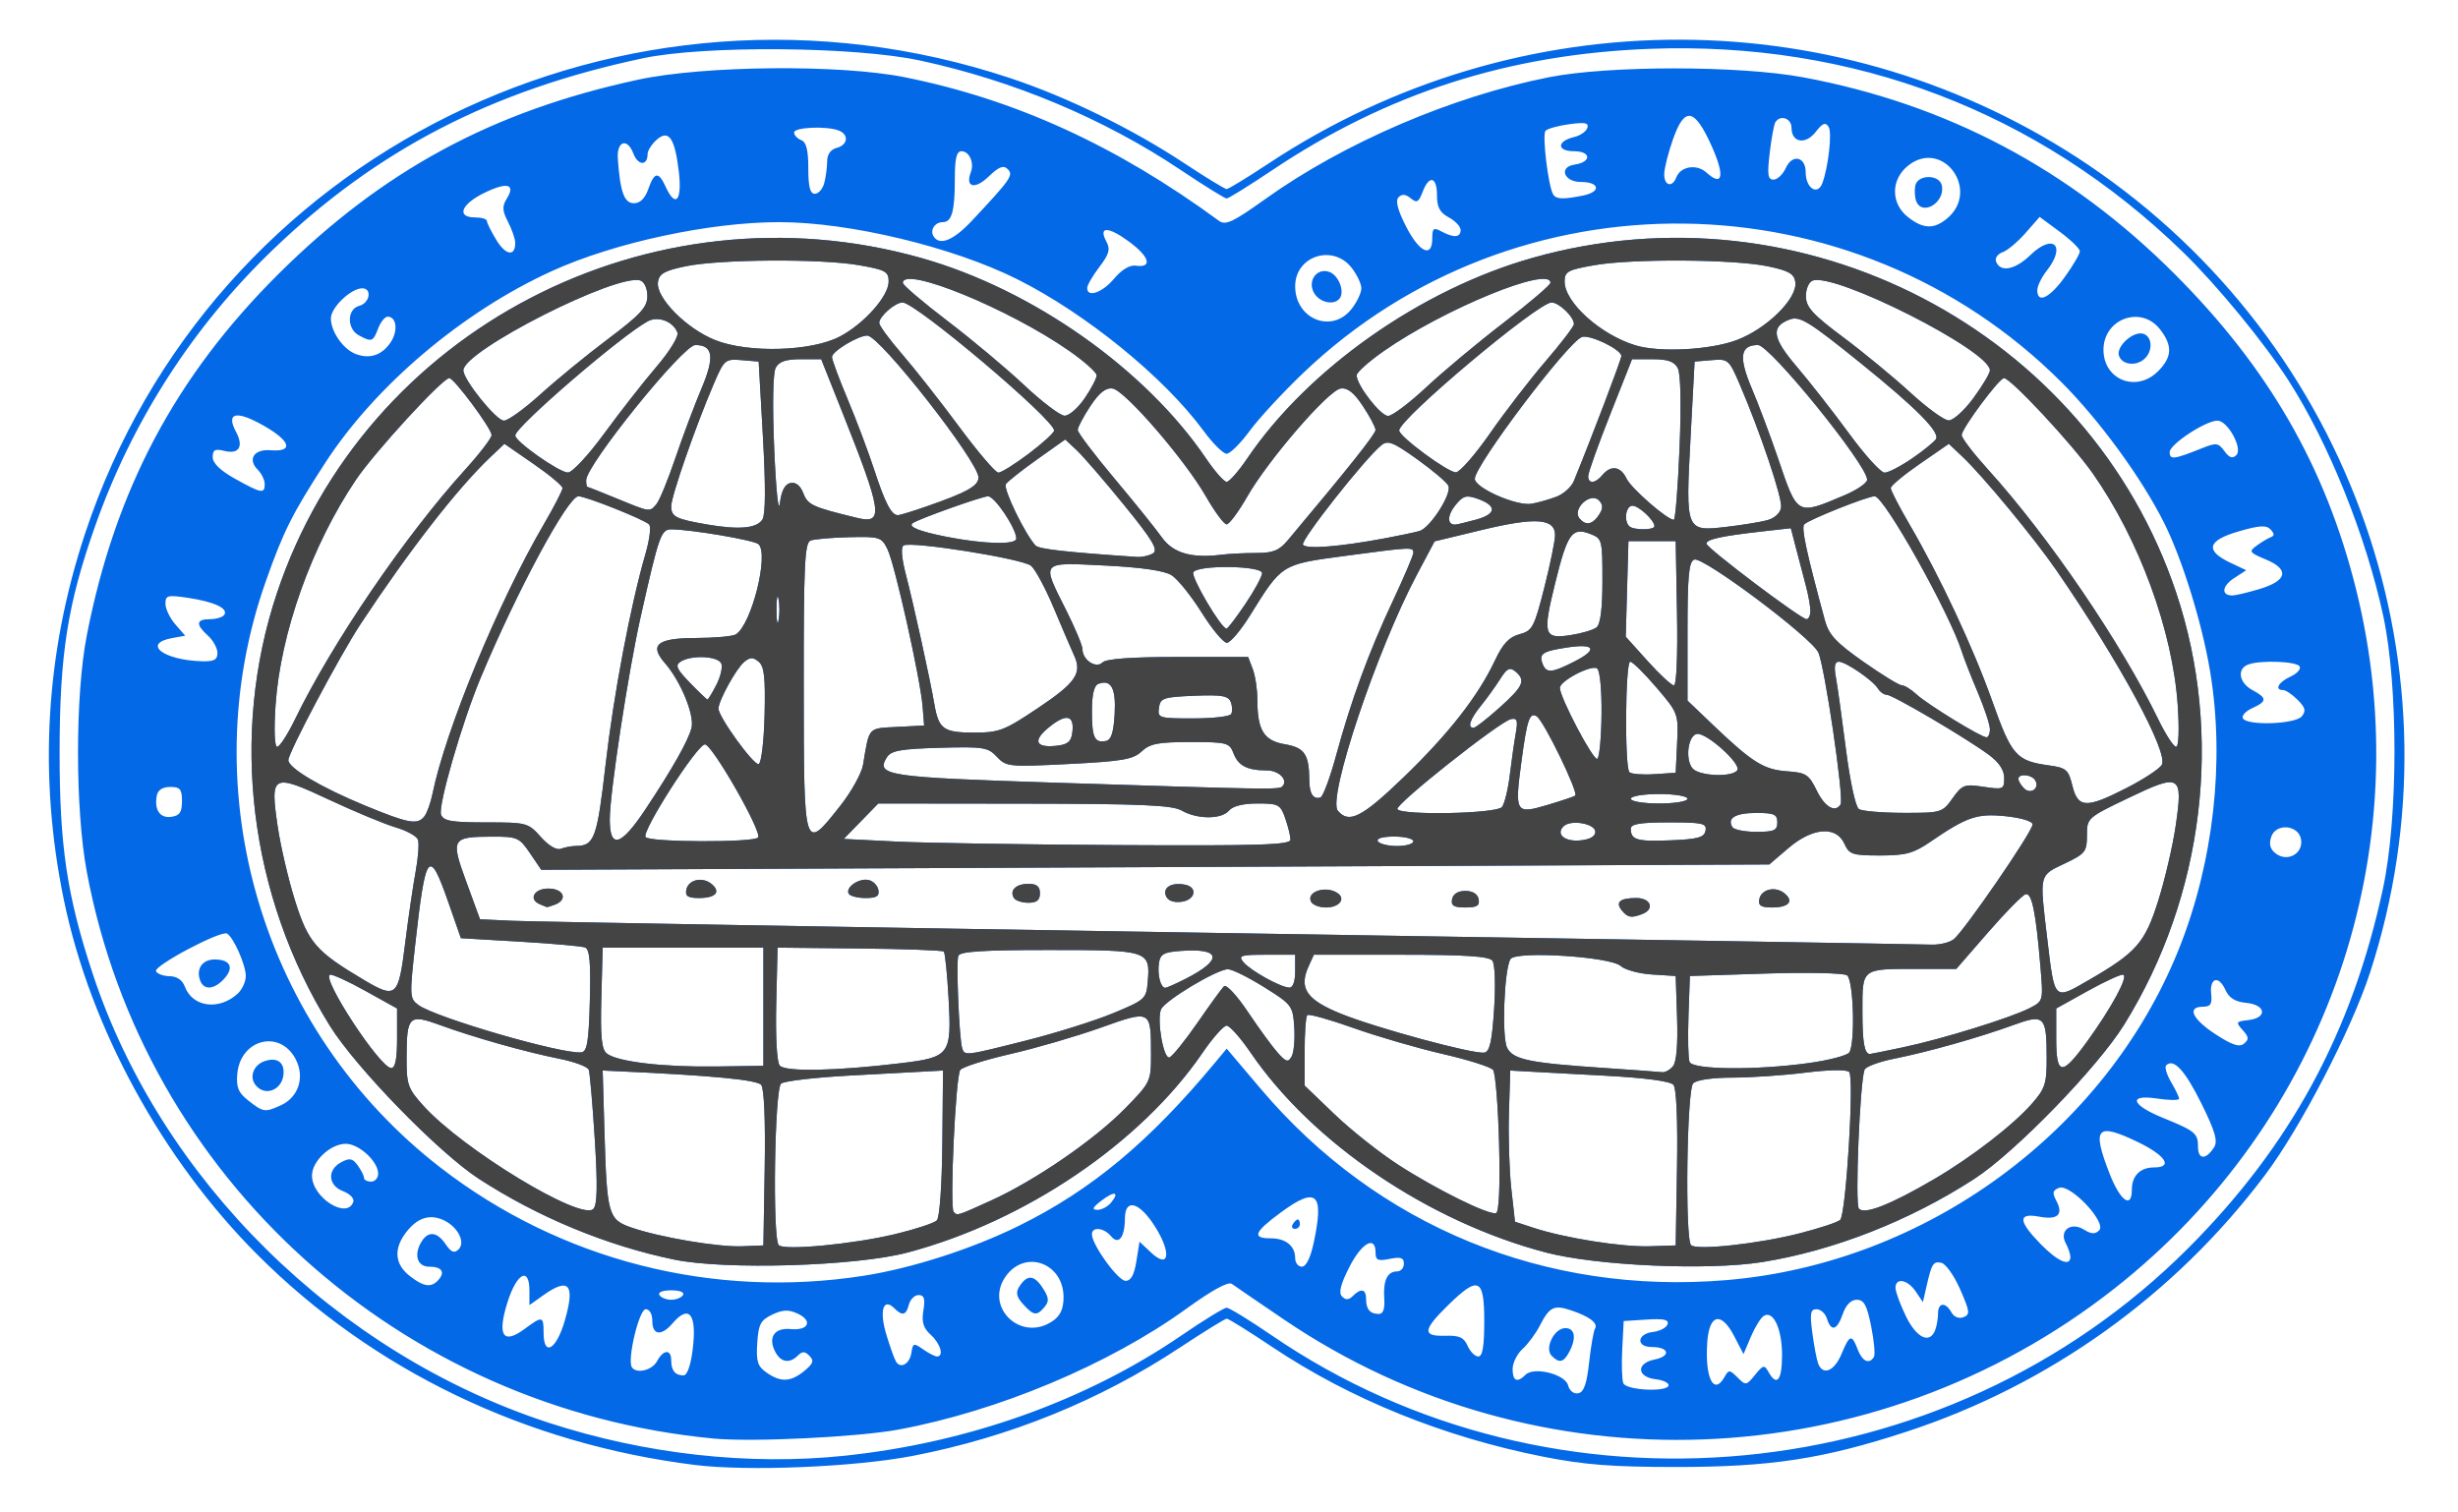 <?xml version="1.0" encoding="UTF-8" standalone="no"?>
<!-- Created with Inkscape (http://www.inkscape.org/) -->

<svg
   xmlns:dc="http://purl.org/dc/elements/1.1/"
   xmlns:cc="http://creativecommons.org/ns#"
   xmlns:rdf="http://www.w3.org/1999/02/22-rdf-syntax-ns#"
   xmlns:svg="http://www.w3.org/2000/svg"
   xmlns="http://www.w3.org/2000/svg"
   xmlns:sodipodi="http://sodipodi.sourceforge.net/DTD/sodipodi-0.dtd"
   xmlns:inkscape="http://www.inkscape.org/namespaces/inkscape"
   version="1.1"
   id="svg1949"
   width="693.333"
   height="426.667"
   viewBox="0 0 693.333 426.667"
   sodipodi:docname="Oceanology.svg"
   inkscape:version="0.92.3 (2405546, 2018-03-11)">
  <defs
     id="defs1953" />
  <sodipodi:namedview
     pagecolor="#ffffff"
     bordercolor="#666666"
     borderopacity="1"
     objecttolerance="10"
     gridtolerance="10"
     guidetolerance="10"
     inkscape:pageopacity="0"
     inkscape:pageshadow="2"
     inkscape:window-width="1920"
     inkscape:window-height="1017"
     id="namedview1951"
     showgrid="false"
     inkscape:zoom="0.78"
     inkscape:cx="400.17185"
     inkscape:cy="213.33333"
     inkscape:window-x="-9"
     inkscape:window-y="-9"
     inkscape:window-maximized="1"
     inkscape:current-layer="svg1949" />
  <g
     id="g2502">
    <path
       style="display:inline;fill:#0469e7;stroke-width:1"
       d="M 196,413.268 C 148.36,407.333 105.299,386.643 72.662,354.005 45.755,327.098 25.463,289.925 18.024,253.913 10.805,218.96 12.804,184.34 23.996,150.517 59.448,43.373 176.121,-14.104 284.859,22.007 c 16.228,5.389 34.553,14.352 49.347,24.136 5.98,3.955 11.287,7.191 11.794,7.191 0.507,0 5.814,-3.236 11.794,-7.191 70.755,-46.794 161.814,-46.584 231.487,0.532 74.431,50.334 106.738,143.152 79.249,227.681 -5.195,15.975 -19.568,43.722 -29.515,56.977 -25.483,33.96 -60.938,59.366 -101.275,72.571 -23.43,7.67 -38.342,9.949 -65.073,9.942 -17.86,-0.005 -25.778,-0.62 -37.337,-2.903 -28.029,-5.536 -54.447,-16.226 -76.429,-30.93 -6.589,-4.407 -12.378,-8.013 -12.864,-8.013 -0.487,0 -6.394,3.643 -13.127,8.096 -22.702,15.013 -48.174,25.349 -75.447,30.614 -16.349,3.156 -46.565,4.414 -61.462,2.558 z m 42.34,-2.615 c 34.841,-3.671 68.121,-15.574 94.993,-33.978 6.233,-4.269 11.933,-7.762 12.667,-7.762 0.733,0 6.433,3.493 12.667,7.762 79.541,54.476 190.071,43.98 258.553,-24.551 28.9,-28.921 46.252,-60.961 54.947,-101.458 4.297,-20.015 4.335,-57.168 0.078,-76.918 C 667.383,151.197 656.89,125.09 645.604,107.464 638.734,96.736 625.415,80.514 615.786,71.148 575.009,31.486 522.834,11.59 465.333,13.778 c -39.756,1.513 -73.996,12.512 -106.382,34.175 -6.617,4.426 -12.445,8.047 -12.951,8.047 -0.507,0 -6.335,-3.621 -12.951,-8.047 C 311.421,33.487 285.899,22.763 259.585,17.086 241.141,13.108 198.694,12.758 181.333,16.442 138.663,25.496 106.166,42.33 76.849,70.568 54.341,92.246 37.283,118.795 26.83,148.415 19.059,170.436 16.844,184.493 16.811,212 c -0.032,26.562 2.07,40.679 9.331,62.667 19.24,58.265 68.867,107.172 128.525,126.66 27.252,8.902 56.625,12.176 83.674,9.327 z m -37.007,-4.83 C 112.795,397.456 40.626,332.231 24.494,246 21.186,228.318 21.172,196.284 24.465,179.333 32.425,138.352 49.468,106.192 78.539,77.301 107.966,48.056 138.928,31.326 180,22.477 c 18.542,-3.995 56.889,-4.354 75.128,-0.704 31.166,6.238 59.797,19.315 88.704,40.516 1.864,1.367 3.935,0.391 13.164,-6.206 22.098,-15.796 52.558,-28.872 79.876,-34.288 16.879,-3.347 53.78,-3.335 71.795,0.023 40.537,7.556 75.169,25.897 104.716,55.458 26.512,26.524 42.574,54.416 51.173,88.861 18.324,73.402 -8.165,150.168 -68.091,197.326 -68.014,53.523 -162.972,57.112 -234.186,8.851 -7.289,-4.94 -13.954,-9.497 -14.811,-10.126 -1.004,-0.738 -5.569,1.756 -12.846,7.02 -21.738,15.723 -53.134,28.9 -81.223,34.089 -11.454,2.116 -41.156,3.558 -52.065,2.527 z m 246.919,-21.504 c 0.505,-4.572 1.249,-8.846 1.652,-9.498 0.945,-1.529 -1.502,-3.409 -6.712,-5.159 -4.872,-1.636 -6.123,-1.024 -8.869,4.34 -1.127,2.202 -3.311,5.145 -4.853,6.54 -1.542,1.395 -2.803,3.944 -2.803,5.664 0,3.402 1.283,3.977 3.634,1.626 2.376,-2.376 11.19,-0.187 12.02,2.986 0.401,1.534 1.598,2.469 2.852,2.228 1.591,-0.306 2.403,-2.607 3.08,-8.727 z m -10.549,-1.817 c -2.12,-2.12 0.685,-7.836 3.844,-7.836 2.726,0 3.175,2.826 1.072,6.754 -1.578,2.948 -2.785,3.213 -4.917,1.082 z m 32.964,8.252 c 0,-0.685 -1.645,-1.435 -3.655,-1.667 -5.318,-0.614 -5.542,-4.516 -0.32,-5.56 4.731,-0.946 4.167,-3.528 -0.77,-3.528 -4.49,0 -4.22,-3.709 0.309,-4.245 1.96,-0.232 3.822,-1.207 4.137,-2.167 0.431,-1.313 -1.031,-1.643 -5.897,-1.333 l -6.471,0.412 -0.405,7.851 c -0.223,4.318 -0.092,8.668 0.291,9.667 0.794,2.07 12.781,2.606 12.781,0.571 z m 15.788,-2.329 c 1.165,-2.082 1.424,-2.071 3.656,0.162 2.314,2.314 2.495,2.288 4.929,-0.718 2.305,-2.847 2.639,-2.92 3.809,-0.828 2.352,4.203 3.817,2.366 3.817,-4.786 0,-7.387 -2.475,-12.688 -5.151,-11.034 -0.856,0.529 -2.492,3.171 -3.637,5.87 l -2.081,4.909 -2.64,-5.083 c -3.635,-6.999 -7.012,-6.262 -7.579,1.655 -0.724,10.117 1.835,15.289 4.876,9.855 z M 226.852,386.761 c 2.525,-2.064 2.818,-2.907 1.481,-4.267 -1.296,-1.318 -2.022,-1.339 -3.267,-0.095 -2.334,2.334 -4.78,1.96 -6.348,-0.97 -2.199,-4.108 -0.311,-6.947 4.316,-6.493 5.079,0.499 6.315,-2.379 1.888,-4.396 -2.529,-1.152 -4.168,-1.077 -7.105,0.325 -3.279,1.565 -3.874,2.697 -4.219,8.022 -0.336,5.194 0.09,6.544 2.63,8.323 3.994,2.798 6.796,2.679 10.624,-0.449 z m -31.474,-5.994 c 1.255,-10.045 -0.966,-12.949 -5.688,-7.434 -3.124,3.649 -5.691,3.348 -5.691,-0.667 0,-1.969 -0.764,-3.333 -1.867,-3.333 -1.849,0 -5.243,14.152 -3.916,16.333 1.212,1.993 5.724,0.937 7.117,-1.667 1.786,-3.337 4,-3.46 4,-0.222 0,2.861 1.115,4.222 3.46,4.222 1.036,0 2.029,-2.778 2.585,-7.232 z m 324.041,1.232 c 2.32,-5.553 2.911,-5.725 4.581,-1.333 1.286,3.381 3.244,4.302 4.574,2.151 0.402,-0.65 0.055,-4.55 -0.772,-8.667 -1.197,-5.959 -2.023,-7.484 -4.055,-7.484 -1.637,0 -3.052,1.435 -3.946,4 -1.616,4.635 -3.263,5.127 -4.467,1.333 -0.466,-1.467 -1.783,-2.667 -2.928,-2.667 -1.728,0 -1.931,1.136 -1.195,6.683 0.488,3.676 1.229,7.576 1.648,8.667 1.328,3.462 4.544,2.147 6.562,-2.683 z M 257.094,381.552 c 0.397,-2.696 0.634,-2.761 3.297,-0.896 1.578,1.105 3.336,2.01 3.906,2.01 2.032,0 0.991,-3.628 -1.753,-6.111 -2.123,-1.921 -2.621,-3.564 -2.084,-6.873 0.539,-3.323 0.224,-4.349 -1.335,-4.349 -1.123,0 -2.355,1.2 -2.738,2.667 -0.801,3.061 -1.853,3.334 -4.12,1.067 -3.116,-3.116 -4.288,0.662 -2.278,7.342 1.051,3.494 2.289,6.963 2.75,7.709 1.321,2.138 3.885,0.628 4.355,-2.565 z m 161.573,-8.886 c 0,-12.156 -1.651,-12.86 -10.283,-4.389 -7.075,6.943 -7.227,8.739 -0.723,8.541 3.979,-0.121 5.263,0.457 6.316,2.848 0.727,1.65 2.08,3 3.006,3 1.207,0 1.684,-2.835 1.684,-10 z m -259.377,-0.046 c 3.001,-10.324 1.238,-12.41 -6.083,-7.197 l -3.872,2.757 v -4.091 c 0,-6.863 -3.586,-4.971 -6.181,3.26 -2.96,9.391 -1.278,12.055 4.784,7.573 5.092,-3.765 5.396,-3.704 5.396,1.076 0,6.829 3.578,4.799 5.956,-3.379 z m 386.568,2.603 c 0.445,-1.16 0.809,-3.26 0.809,-4.667 0,-3.141 2.098,-3.336 3.769,-0.352 0.741,1.324 2.098,1.875 3.393,1.378 1.927,-0.74 1.828,-1.583 -0.929,-7.872 -1.698,-3.874 -4.097,-7.239 -5.331,-7.476 -2.301,-0.443 -2.683,0.194 -4.259,7.098 l -0.913,4 -2.027,-3 c -2.29,-3.388 -5.702,-4.008 -5.702,-1.036 0,1.08 1.32,4.68 2.932,8 2.995,6.164 6.72,7.935 8.258,3.927 z m -248.821,-2.633 c 2.087,-1.462 2.963,-3.434 2.963,-6.667 0,-9.373 -10.354,-13.466 -15.979,-6.315 -6.865,8.728 3.842,19.407 13.015,12.982 z m -8.441,-4.669 c -1.86,-2.055 -2.139,-3.291 -1.111,-4.921 2.2,-3.488 4.186,-3.41 6.588,0.256 1.809,2.761 1.923,3.808 0.588,5.416 -2.186,2.634 -3.105,2.52 -6.065,-0.751 z m 101.859,-1.639 c -0.34,-5.051 0.88,-7.616 3.624,-7.616 1.057,0 1.921,-0.975 1.921,-2.167 0,-1.696 -0.868,-1.993 -4,-1.367 -3.364,0.673 -4,0.381 -4,-1.833 0,-4.898 -3.936,-2.672 -7.415,4.195 -2.475,4.884 -3.051,7.238 -2.022,8.267 1.028,1.028 1.894,0.982 3.038,-0.162 2.298,-2.298 3.733,-1.973 3.733,0.844 0,2.909 1.119,4.222 3.597,4.222 1.228,0 1.724,-1.425 1.524,-4.384 z m -197.788,-0.949 c 0.482,-0.78 -0.901,-1.333 -3.333,-1.333 -2.432,0 -3.815,0.553 -3.333,1.333 0.453,0.733 1.953,1.333 3.333,1.333 1.38,0 2.88,-0.6 3.333,-1.333 z m -68.841,-4.456 c 1.769,-2.131 0.67,-3.544 -2.756,-3.544 -3.207,0 -4.345,-3.038 -2.458,-6.562 1.928,-3.602 4.557,-3.517 7.099,0.229 1.54,2.27 2.421,2.629 3.619,1.476 2.208,-2.124 -0.487,-6.889 -4.831,-8.54 -3.894,-1.48 -7.344,-0.034 -10.43,4.371 -3.043,4.344 -2.528,8.471 1.445,11.596 4.085,3.213 6.244,3.466 8.312,0.974 z m 119.805,-0.983 c 13.575,-2.116 30.543,-7.577 43.698,-14.064 20.543,-10.13 36.793,-23.656 55.567,-46.254 l 3.121,-3.756 9.63,11.368 c 32.85,38.78 80.3,58.244 131.449,53.92 56.104,-4.743 106.902,-41.944 127.492,-93.366 9.813,-24.506 13.031,-53.168 8.808,-78.429 -2.292,-13.706 -7.904,-31.767 -13.045,-41.981 -6.367,-12.65 -18.179,-28.816 -28.856,-39.494 -58.659,-58.659 -153.942,-59.83 -213.881,-2.628 -5.713,5.452 -12.514,12.81 -15.114,16.351 -2.599,3.541 -5.523,6.438 -6.498,6.438 -0.975,0 -3.899,-2.897 -6.499,-6.438 -11.091,-15.11 -33.131,-33.055 -52.538,-42.778 -18.186,-9.111 -47.386,-16.118 -67.169,-16.118 -19.685,0 -46.528,5.783 -64.169,13.824 -25.214,11.493 -49.796,32.318 -63.951,54.176 -9.261,14.301 -11.738,19.249 -16.735,33.425 -20.911,59.331 -0.856,126.52 49.347,165.319 33.816,26.135 76.8,37.114 119.345,30.483 z m -53.463,-4.56 C 171.126,351.399 151.758,343.384 135.037,332.519 123.721,325.167 100.29,301.089 93.011,289.333 70.258,252.584 64.741,207.334 78.128,167.278 102.963,92.973 183.446,51.151 259.938,72.803 c 31.312,8.863 63.123,31.274 80.263,56.545 2.456,3.621 5.065,6.583 5.799,6.583 0.733,0 3.343,-2.963 5.799,-6.583 17.181,-25.331 48.943,-47.678 80.445,-56.598 76.209,-21.58 156.85,20.389 181.628,94.528 13.362,39.979 7.888,85.337 -14.695,121.764 -7.471,12.051 -30.755,36.032 -42.214,43.477 -18.228,11.843 -39.712,20.28 -59.869,23.509 -15.303,2.452 -46.792,1.054 -61.094,-2.711 -33.093,-8.713 -65.792,-30.852 -83.222,-56.346 -2.872,-4.201 -5.922,-7.638 -6.778,-7.638 -0.856,0 -3.906,3.437 -6.778,7.638 -17.419,25.479 -50.023,47.562 -83.222,56.368 -14.569,3.864 -51.39,4.98 -65.833,1.995 z m 25.533,-25.824 c 0.226,-13.422 -0.156,-22.453 -0.992,-23.46 -1.183,-1.426 -13.9,-2.645 -40.042,-3.837 L 170,302 l 0.493,16.958 c 0.689,23.68 1.068,25.055 7.536,27.308 7.971,2.777 24.526,5.586 31.304,5.31 l 6,-0.244 z m 36.742,18.645 c 5.743,-1.379 11.057,-3.122 11.808,-3.873 0.795,-0.795 1.445,-9.915 1.557,-21.824 L 266,302 l -4,0.219 c -2.2,0.121 -12.1,0.652 -22,1.182 -9.9,0.53 -18.75,1.554 -19.667,2.277 -1.859,1.467 -2.477,43.701 -0.667,45.584 1.512,1.572 20.979,-0.273 32.776,-3.106 z m 220.591,-18.645 c 0.226,-13.41 -0.156,-22.453 -0.991,-23.459 -0.871,-1.05 -7.932,-1.988 -19.7,-2.618 -10.088,-0.54 -20.143,-1.083 -22.343,-1.208 l -4,-0.226 -0.371,12 c -0.204,6.6 0.096,16.198 0.667,21.328 l 1.038,9.328 5.292,1.733 c 8.816,2.887 24.937,5.443 32.708,5.186 l 7.333,-0.242 z m 34.591,18.415 c 5.653,-1.446 10.8,-3.15 11.437,-3.787 1.665,-1.665 4.016,-40.261 2.542,-41.735 -0.716,-0.716 -5.727,-0.637 -12.369,0.196 C 503.094,303.37 493.824,304 488.635,304 c -5.561,0 -10.092,0.657 -11.035,1.6 -1.795,1.795 -2.348,43.853 -0.6,45.651 1.506,1.548 18.996,-0.351 30.625,-3.325 z M 167.769,321.333 c -0.623,-9.9 -1.388,-18.7 -1.7,-19.555 -0.312,-0.855 -4.055,-2.252 -8.318,-3.105 -9.593,-1.918 -24.089,-6.011 -33.634,-9.497 -8.767,-3.201 -9.401,-2.585 -9.43,9.152 -0.019,7.701 0.341,8.73 4.771,13.633 11.165,12.359 44.677,32.668 47.934,29.05 1.089,-1.21 1.195,-6.705 0.378,-19.679 z m 111.779,17.333 c 12.364,-5.606 29.128,-17.117 37.785,-25.946 7.161,-7.303 7.333,-7.658 7.333,-15.099 0,-12.818 0.066,-12.783 -14.256,-7.685 -6.826,2.43 -18.246,5.759 -25.377,7.398 -7.132,1.639 -13.503,3.659 -14.159,4.49 -1.329,1.684 -3.053,38.888 -1.856,40.084 1.08,1.08 0.833,1.156 10.53,-3.241 z m 143.297,-16.117 c -0.269,-10.569 -1.034,-19.896 -1.7,-20.726 -0.666,-0.831 -7.046,-2.851 -14.178,-4.49 -7.132,-1.639 -18.483,-4.943 -25.225,-7.343 -6.742,-2.4 -12.592,-4.029 -13,-3.621 -0.408,0.408 -0.742,5.047 -0.742,10.308 v 9.566 l 8.399,8.065 c 4.619,4.436 12.699,10.847 17.954,14.246 10.839,7.012 25.654,14.332 27.647,13.66 0.837,-0.282 1.151,-7.601 0.845,-19.666 z m 122.79,10.046 c 10.481,-6.143 22.167,-15.166 27.484,-21.221 3.771,-4.295 4.213,-5.673 4.194,-13.087 -0.029,-11.692 -0.668,-12.309 -9.43,-9.11 -9.545,3.486 -24.041,7.579 -33.634,9.497 -4.263,0.853 -8.006,2.25 -8.318,3.105 -1.32,3.621 -2.719,37.666 -1.609,39.135 1.426,1.886 8.839,-1.007 21.313,-8.318 z m -291.635,-32.655 c 13.971,-1.684 14.459,-2.346 13.562,-18.397 -0.383,-6.851 -0.985,-12.745 -1.338,-13.098 -0.353,-0.353 -11.048,-0.748 -23.766,-0.877 l -23.125,-0.236 -0.377,15.811 c -0.223,9.356 0.178,16.479 0.981,17.447 1.51,1.819 15.841,1.546 34.062,-0.651 z m 217.891,0.858 c 0.992,-1.196 1.411,-6.114 1.163,-13.667 l -0.387,-11.799 -6.657,-0.42 c -3.661,-0.231 -7.641,-1.31 -8.845,-2.399 -2.933,-2.655 -29.631,-4.33 -31.101,-1.951 -1.796,2.906 -2.503,22.125 -0.922,25.079 1.759,3.286 6.267,4.216 27.3,5.631 8.19,0.551 15.568,1.09 16.395,1.198 0.827,0.108 2.201,-0.645 3.054,-1.672 z M 112,292.915 v -8.419 l -8.901,-4.948 c -4.896,-2.721 -9.4,-4.781 -10.009,-4.578 -2.55,0.85 14.088,26.251 17.244,26.324 1.161,0.027 1.667,-2.513 1.667,-8.38 z M 215.333,284 v -16.667 h -22.667 -22.667 l -0.376,14.134 c -0.29,10.889 0.055,14.493 1.503,15.694 2.825,2.345 15.922,3.913 30.873,3.697 l 13.333,-0.192 z m 294.897,15.884 c 5.733,-0.797 10.867,-2.147 11.409,-3 1.71,-2.688 1.188,-20.443 -0.639,-21.744 -0.917,-0.653 -11.267,-0.876 -23,-0.497 l -21.333,0.69 -0.391,11.222 c -0.215,6.172 -0.084,12.022 0.291,13 0.859,2.239 18.674,2.413 33.663,0.328 z m 78.611,-6.256 c 6.843,-9.478 11.534,-18.169 10.07,-18.658 -0.609,-0.203 -5.113,1.857 -10.009,4.578 l -8.901,4.948 v 8.419 c 0,10.639 1.582,10.766 8.841,0.713 z m -223.768,-3.87 c -0.393,-6.019 -0.665,-6.382 -8.406,-11.228 -4.4,-2.754 -9.007,-5.05 -10.238,-5.102 -2.967,-0.125 -18.01,8.892 -18.958,11.363 -1.193,3.11 0.734,14.028 2.384,13.503 0.813,-0.259 4.348,-4.62 7.856,-9.692 3.507,-5.072 6.895,-9.74 7.529,-10.374 0.648,-0.648 3.632,2.555 6.814,7.31 3.114,4.654 6.894,9.827 8.4,11.495 2.343,2.594 2.904,2.737 3.882,0.989 0.629,-1.124 0.961,-4.842 0.738,-8.263 z m -198.694,-7.464 c 0.285,-10.778 -0.05,-14.506 -1.345,-15.004 -0.948,-0.364 -9.219,-1.103 -18.379,-1.642 L 130,264.667 l -3.466,-9.933 c -5.536,-15.866 -6.481,-14.656 -9.458,12.112 -1.568,14.101 -1.525,14.862 0.941,16.666 4.916,3.595 40.634,13.967 45.982,13.353 1.613,-0.185 2.073,-3.005 2.379,-14.572 z m 123.15,11.215 c 8.331,-2.104 19.345,-5.567 24.476,-7.696 9.042,-3.752 9.342,-4.027 9.748,-8.934 C 324.475,268.159 323.977,268 295.948,268 c -18.847,0 -25.204,0.413 -25.643,1.667 -0.643,1.834 0.26,23.338 1.091,26 0.697,2.233 0.783,2.223 18.133,-2.159 z M 421.447,284.653 c 0.449,-6.904 0.239,-12.693 -0.497,-13.653 -0.94,-1.227 -7.753,-1.667 -25.809,-1.667 h -24.532 l -1.474,3.235 c -2.84,6.234 -0.618,9.486 9.186,13.439 9.99,4.028 37.215,11.407 40.345,10.934 1.538,-0.232 2.18,-3.07 2.78,-12.289 z m 115.466,10.766 c 10.934,-2.303 30.276,-8.297 35.605,-11.034 3.851,-1.978 3.851,-1.978 3.018,-11.832 -1.299,-15.362 -2.397,-20.721 -4.159,-20.283 -0.877,0.218 -5.637,5.046 -10.578,10.73 l -8.983,10.333 h -11.132 c -15.694,0 -15.35,-0.267 -15.35,11.92 0,8.867 0.568,12.08 2.135,12.08 0.197,0 4.447,-0.861 9.444,-1.914 z M 114.259,266.274 c 0.892,-7.166 2.229,-16.311 2.97,-20.324 0.742,-4.013 1.037,-8.107 0.656,-9.1 -0.381,-0.992 -3.211,-2.544 -6.289,-3.449 -3.078,-0.905 -11.467,-4.39 -18.642,-7.746 -16.175,-7.564 -16.79,-7.256 -14.651,7.348 0.832,5.681 3.067,15.239 4.968,21.241 3.7,11.685 5.903,14.208 19.395,22.209 9.074,5.381 9.727,4.807 11.593,-10.18 z m 474.957,10.186 c 13.401,-7.755 15.797,-10.483 19.512,-22.215 1.9,-6.002 4.136,-15.56 4.968,-21.241 2.123,-14.498 1.373,-14.942 -13.34,-7.888 -11.591,5.558 -11.689,5.646 -11.689,10.555 0,4.594 -0.456,5.166 -6.333,7.96 -7.202,3.422 -7.056,2.797 -4.892,20.945 2.141,17.96 1.825,17.641 11.775,11.884 z m -254.741,-0.363 c 10.548,-5.381 9.995,-8.66 -1.323,-7.848 -4.925,0.353 -5.887,0.893 -6.258,3.514 -0.46,3.246 0.485,6.903 1.783,6.903 0.419,0 3.028,-1.156 5.798,-2.569 z M 365.333,274 v -4.667 h -8.163 c -7.262,0 -7.972,0.231 -6.428,2.09 1.989,2.396 10.445,7.096 12.925,7.184 1.027,0.036 1.667,-1.732 1.667,-4.608 z m 185.711,-9 c 2.86,-2.147 22.289,-30.416 22.289,-32.431 0,-0.878 -3.212,-1.861 -7.544,-2.308 -8.115,-0.838 -10.918,0.115 -21.363,7.26 -4.705,3.218 -6.906,3.812 -14.119,3.812 -7.822,0 -8.674,-0.282 -10.065,-3.333 -2.322,-5.097 -8.993,-4.562 -15.802,1.266 l -5.373,4.599 -173.201,0.752 -173.201,0.752 -3.172,-4.684 c -3,-4.431 -3.577,-4.683 -10.667,-4.664 -11.468,0.031 -11.761,0.547 -7.269,12.813 l 3.845,10.5 9.298,0.43 c 5.114,0.236 96.298,1.804 202.631,3.484 106.333,1.679 195.169,3.136 197.412,3.237 2.243,0.101 5.078,-0.567 6.299,-1.484 z m -93.536,-8.123 c -1.954,-2.355 -0.597,-3.544 4.047,-3.544 4.114,0 5.273,3.141 1.669,4.524 -3.081,1.182 -4.061,1.014 -5.716,-0.98 z m -305.175,-1.76 c -3.356,-1.354 -1.733,-4.45 2.333,-4.45 4.311,0 5.606,3.098 1.891,4.524 -1.16,0.445 -2.21,0.762 -2.333,0.704 -0.123,-0.058 -0.974,-0.408 -1.891,-0.778 z m 217.575,-0.599 c -1.727,-2.794 3.832,-4.82 7.263,-2.646 2.565,1.625 0.642,4.129 -3.171,4.129 -1.747,0 -3.588,-0.667 -4.092,-1.482 z m 39.679,-0.851 c 0.283,-1.472 1.666,-2.333 3.746,-2.333 2.08,0 3.463,0.861 3.746,2.333 0.351,1.823 -0.468,2.333 -3.746,2.333 -3.278,0 -4.097,-0.51 -3.746,-2.333 z m 86.664,0.015 c 0.552,-2.864 4.55,-3.784 7.132,-1.641 2.705,2.245 1.164,3.959 -3.559,3.959 -3.1,0 -3.917,-0.53 -3.573,-2.318 z m -210.251,-0.349 c -1.325,-2.144 0.567,-4 4.079,-4 2.366,0 3.255,0.728 3.255,2.667 0,1.938 -0.889,2.667 -3.255,2.667 -1.79,0 -3.625,-0.6 -4.079,-1.333 z m 42.859,-0.645 c -0.908,-2.366 1.643,-3.839 5.396,-3.116 3.721,0.717 2.901,4.371 -1.085,4.833 -2.245,0.26 -3.788,-0.354 -4.311,-1.717 z M 193.584,251.015 c 0.552,-2.864 4.55,-3.784 7.132,-1.641 2.705,2.245 1.164,3.959 -3.559,3.959 -3.1,0 -3.917,-0.53 -3.573,-2.318 z m 45.842,1.136 c -1.073,-1.736 2.73,-4.445 5.494,-3.913 1.31,0.252 2.583,1.502 2.828,2.777 0.344,1.788 -0.473,2.318 -3.573,2.318 -2.211,0 -4.348,-0.532 -4.75,-1.182 z m -76.984,-13.505 c 5.214,-0.048 5.987,-2.162 8.365,-22.867 2.281,-19.864 7.04,-45.005 11.286,-59.624 1.147,-3.948 1.595,-7.645 0.996,-8.216 C 181.583,146.502 165.263,140 163.163,140 c -2.97,0 -17.395,26.802 -27.629,51.333 -5.254,12.595 -12.042,36.086 -11.121,38.487 0.687,1.791 2.946,2.18 12.658,2.18 11.52,0 11.915,0.105 15.478,4.103 2.229,2.502 4.439,3.803 5.663,3.333 1.104,-0.424 3.008,-0.779 4.231,-0.79 z m 201.558,-1.781 c 0,-0.991 -0.659,-3.691 -1.464,-6 -1.366,-3.92 -1.887,-4.199 -7.837,-4.199 -4.038,0 -6.981,0.733 -8.033,2 -2.082,2.508 -8.946,2.508 -13.333,0 -2.686,-1.536 -11.32,-1.915 -44.467,-1.953 l -41.133,-0.047 -4.867,5 -4.867,5 14.667,0.736 c 8.067,0.405 36.417,0.855 63,1 39.831,0.217 48.333,-0.053 48.333,-1.537 z m 34.667,0.468 C 398.667,236.6 396.231,236 393.255,236 c -3.268,0 -5.086,0.528 -4.588,1.333 0.453,0.733 2.889,1.333 5.412,1.333 2.523,0 4.588,-0.6 4.588,-1.333 z m -216.592,-9.043 c 7.573,-11.405 12.024,-19.268 12.971,-22.911 0.925,-3.558 -3.013,-13.187 -7.489,-18.312 -4.512,-5.165 -2.171,-7.065 8.735,-7.088 5.34,-0.011 10.421,-0.473 11.291,-1.027 4.428,-2.816 9.39,-22.644 6.366,-25.442 -1.218,-1.127 -19.189,-4.178 -24.607,-4.178 -2.873,0 -3.47,1.707 -8.631,24.667 -3.503,15.585 -8.711,49.741 -8.711,57.129 0,8.52 3.115,7.642 10.075,-2.839 z m 31.781,7.943 C 214.917,234.516 200.89,210 198.845,210 c -2.178,0 -17.833,24.402 -16.765,26.131 0.931,1.506 30.848,1.603 31.775,0.103 z m 236.144,-1.567 c 0,-2.346 -6.979,-3.554 -8.98,-1.554 -2.242,2.242 0.347,4.392 4.771,3.962 2.67,-0.259 4.208,-1.139 4.208,-2.408 z m 31.084,-0.333 C 481.478,232.267 480.297,232 470.764,232 c -8.081,0 -10.764,0.443 -10.764,1.778 0,3.166 1.725,3.668 11.261,3.275 7.687,-0.317 9.458,-0.807 9.823,-2.72 z m -244.06,-7.026 c 3.13,-3.966 6.019,-9.182 6.421,-11.592 1.802,-10.805 1.273,-10.216 9.564,-10.649 l 7.658,-0.4 -0.424,-5.333 c -0.622,-7.83 -7.815,-40.088 -9.888,-44.342 -1.699,-3.488 -2.202,-3.648 -10.783,-3.449 -4.95,0.115 -9.877,0.545 -10.948,0.956 -1.65,0.633 -1.943,6.965 -1.916,41.458 0.036,46.542 -6e-4,46.423 10.316,33.351 z M 501.333,232 c 0,-2.266 -0.889,-2.667 -5.921,-2.667 -5.883,0 -8.323,1.447 -6.745,4 0.453,0.733 3.489,1.333 6.745,1.333 5.032,0 5.921,-0.4 5.921,-2.667 z m -381.651,-1.667 c 0.738,-0.917 1.772,-3.767 2.298,-6.333 3.715,-18.151 18.551,-54.065 31.491,-76.233 2.857,-4.895 5.195,-9.43 5.195,-10.079 0,-0.649 -3.687,-3.723 -8.192,-6.833 l -8.192,-5.653 -3.937,3.732 c -9.303,8.819 -22.92,26.327 -36.604,47.065 -5.829,8.834 -20.407,36.292 -20.407,38.438 0,2.237 9.283,7.728 21.749,12.866 12.146,5.005 14.642,5.461 16.6,3.03 z m 276.21,-11.042 c 12.72,-12.262 21.039,-22.898 25.785,-32.966 2.237,-4.746 3.978,-6.607 6.922,-7.401 3.648,-0.983 4.153,-1.925 6.967,-12.992 1.669,-6.563 3.049,-13.271 3.067,-14.907 0.053,-4.78 -5.418,-5.19 -20.554,-1.543 l -13.413,3.233 -4.949,9.309 c -11.342,21.334 -25.34,63.081 -22.357,66.675 3.125,3.765 6.804,1.897 18.532,-9.408 z m 27.767,8.375 c 0.726,-0.917 1.72,-4.967 2.21,-9 0.49,-4.033 1.247,-9.342 1.684,-11.798 0.649,-3.651 0.401,-4.38 -1.36,-4 -3.21,0.693 -32.8,24.15 -32.031,25.393 1.132,1.831 28.006,1.289 29.497,-0.596 z m 20.655,-3.207 c 1.092,-0.66 -8.837,-21.134 -10.853,-22.38 -1.988,-1.229 -2.713,0.891 -4.276,12.507 -1.979,14.702 -1.722,15.157 7.086,12.554 3.884,-1.148 7.504,-2.354 8.043,-2.68 z m 106.441,0.75 c 2.736,-3.842 3.335,-4.065 8.757,-3.252 5.558,0.833 5.821,0.722 5.821,-2.474 0,-2.231 -1.445,-4.415 -4.333,-6.548 C 554.593,208.203 533.851,196 532.214,196 c -0.778,0 -1.895,-0.78 -2.482,-1.734 -1.451,-2.358 -9.099,-7.6 -11.09,-7.6 -1.096,0 -1.353,1.388 -0.804,4.333 0.444,2.383 1.719,11.502 2.834,20.264 1.163,9.142 2.729,16.378 3.677,16.98 0.908,0.577 6.56,1.058 12.56,1.069 10.682,0.02 10.97,-0.065 13.846,-4.104 z m -31.57,1.697 c 1.006,-1.628 -4.49,-39.047 -6.295,-42.862 -2.05,-4.33 -32.529,-27.134 -35,-26.186 -1.512,0.58 -1.89,4.63 -1.89,20.255 v 19.529 l 7,6.689 c 11.229,10.73 14.481,12.78 21.004,13.244 5.441,0.387 6.222,0.889 8.439,5.426 2.295,4.697 5.21,6.385 6.742,3.906 z m -43.185,-1.573 c 0,-0.741 -3.556,-1.333 -8,-1.333 -4.444,0 -8,0.593 -8,1.333 0,0.741 3.556,1.333 8,1.333 4.444,0 8,-0.593 8,-1.333 z m 123.89,-3.065 c 4.706,-2.41 9.151,-5.322 9.876,-6.472 2.063,-3.271 -11.889,-29.055 -29.735,-54.948 -6.231,-9.041 -20.642,-26.477 -26.377,-31.913 l -3.937,-3.732 -8.192,5.653 c -4.506,3.109 -8.192,6.184 -8.192,6.833 0,0.649 2.338,5.184 5.195,10.079 8.675,14.86 18.011,34.783 23.411,49.958 5.51,15.485 6.771,16.913 16.061,18.202 4.845,0.672 5.446,1.197 6.568,5.74 1.568,6.346 3.922,6.439 15.322,0.601 z M 376.834,213.261 c 4.295,-15.772 9.226,-29.219 16.009,-43.66 3.203,-6.819 5.824,-12.969 5.824,-13.667 0,-1.657 -0.428,-1.637 -19.258,0.885 -18.049,2.417 -17.762,2.237 -26.838,16.847 -2.62,4.217 -5.553,7.667 -6.518,7.667 -0.965,0 -4.17,-3.852 -7.122,-8.561 -2.952,-4.708 -6.769,-9.438 -8.482,-10.509 -2.035,-1.273 -8.544,-2.217 -18.781,-2.724 -18.345,-0.907 -17.955,-1.349 -11,12.461 2.567,5.097 4.667,10.108 4.667,11.137 0,3.048 3.822,5.575 5.657,3.74 1.03,-1.03 8.116,-1.543 21.31,-1.543 h 19.766 l 1.3,3.42 c 0.715,1.881 1.3,5.742 1.3,8.58 0,8.677 1.816,11.622 7.786,12.631 5.528,0.934 6.823,2.849 6.862,10.147 0.02,3.782 1.146,5.513 3.152,4.844 0.715,-0.238 2.68,-5.501 4.367,-11.694 z m 197.238,6.855 c -1.034,-1.672 -4.738,-1.972 -4.738,-0.383 0,0.587 0.72,1.787 1.6,2.667 1.864,1.864 4.511,-0.062 3.138,-2.284 z m -212.386,1.753 c 1.784,-1.784 -0.878,-4.536 -4.386,-4.536 -5.497,0 -8.022,-1.307 -9.369,-4.849 -1.125,-2.96 -1.864,-3.151 -12.145,-3.151 -9.086,0 -11.426,0.45 -13.766,2.648 -2.398,2.252 -5.454,2.781 -20.46,3.541 -17.013,0.861 -17.739,0.789 -20.362,-2.027 -2.504,-2.688 -3.788,-2.89 -16.151,-2.541 -10.992,0.31 -13.693,0.796 -14.876,2.676 -3.242,5.152 -0.054,5.638 46.895,7.152 60.568,1.953 63.702,2.005 64.62,1.088 z m 111.379,-12.248 c 0.393,-8.264 0.313,-8.477 -5.829,-15.667 -3.425,-4.009 -6.754,-7.288 -7.398,-7.288 -1.39,0 -1.601,29.792 -0.221,31.173 0.523,0.523 3.673,0.773 7,0.556 L 472.667,218 Z m 16.985,7.631 c 1.114,-1.802 -8.719,-10.617 -11.383,-10.205 -2.513,0.388 -3.394,7.137 -1.266,9.7 1.843,2.221 11.355,2.601 12.65,0.505 z M 215.666,201.718 c 0.262,-10.573 -0.089,-13.743 -1.667,-15.052 -1.598,-1.327 -2.419,-1.31 -4.096,0.082 -2.244,1.863 -7.236,10.933 -7.236,13.149 0,2.353 9.949,16.085 11.333,15.642 0.742,-0.237 1.481,-6.369 1.666,-13.82 z m 236.082,-0.315 c 0.066,-6.941 -0.467,-12.358 -1.264,-12.85 -1.718,-1.062 -10.483,3.534 -10.483,5.497 0,2.715 9.477,20.686 10.556,20.018 0.593,-0.366 1.129,-6.065 1.191,-12.665 z M 83.169,203 c 10.515,-21.644 31.006,-51.722 48.059,-70.543 4.091,-4.515 7.438,-8.891 7.438,-9.724 0,-1.814 -10.582,-16.066 -11.929,-16.066 -1.905,0 -21.105,20.913 -26.357,28.71 C 87.915,153.878 79.083,178.676 77.721,199 c -0.466,6.945 -0.275,11.667 0.471,11.667 0.689,0 2.929,-3.45 4.978,-7.667 z m 219.277,3.846 c 0.705,-4.982 -1.452,-5.692 -6.141,-2.022 -5.053,3.955 -4.465,6.162 1.487,5.584 3.263,-0.317 4.308,-1.117 4.654,-3.562 z M 614.279,199 c -1.408,-21.007 -10.861,-46.799 -24.011,-65.511 -5.823,-8.286 -23.099,-26.822 -25,-26.822 -1.351,0 -11.935,14.247 -11.935,16.066 0,0.833 3.347,5.209 7.438,9.724 17.053,18.822 37.544,48.899 48.059,70.543 2.049,4.217 4.288,7.667 4.978,7.667 0.746,0 0.936,-4.722 0.471,-11.667 z m -299.869,2.447 c 0.417,-7.313 -0.992,-9.908 -4.623,-8.514 -1.179,0.452 -1.788,3.058 -1.788,7.654 0,7.51 0.721,9.057 3.935,8.447 1.497,-0.284 2.178,-2.372 2.475,-7.587 z m 246.891,4.22 c -0.018,-1.283 -1.559,-5.933 -3.425,-10.333 -1.866,-4.4 -3.881,-9.547 -4.476,-11.438 C 549.973,173.016 531.469,140 528.8,140 c -2.043,0 -18.386,6.507 -19.854,7.904 -0.92,0.876 0.519,7.593 5.807,27.099 1.102,4.067 3.133,6.251 10.844,11.667 5.218,3.665 10.105,6.663 10.859,6.663 0.754,0 2.61,1.143 4.124,2.54 3.075,2.837 18.196,12.118 19.753,12.124 0.55,0.001 0.986,-1.047 0.968,-2.33 z m -268.402,-6 c 10.598,-7.11 12.407,-9.783 10.045,-14.842 -0.725,-1.554 -3.251,-7.442 -5.613,-13.086 -2.362,-5.644 -5.278,-11.096 -6.48,-12.117 -2.358,-2.003 -33.903,-7.032 -35.996,-5.739 -0.777,0.48 -0.525,3.633 0.65,8.132 2.155,8.252 6.837,29.541 8.061,36.651 1.208,7.017 2.579,8 11.162,8 7.118,0 8.569,-0.559 18.17,-7 z m 130.101,-0.065 c 6.751,-6.065 7.452,-7.681 4.423,-10.195 -1.546,-1.283 -2.363,-0.868 -4.276,2.17 -1.301,2.066 -3.741,5.452 -5.423,7.525 -3.086,3.804 -3.896,6.249 -2.057,6.21 0.55,-0.012 3.85,-2.581 7.333,-5.71 z m -75.741,1.852 c 0.412,-0.667 0.374,-2.192 -0.085,-3.388 -0.685,-1.784 -2.545,-2.106 -10.338,-1.787 -8.702,0.356 -9.539,0.641 -9.929,3.388 -0.409,2.883 -0.034,3 9.588,3 5.508,0 10.351,-0.546 10.764,-1.213 z m -145.197,-8.241 c 1.172,-2.266 1.806,-4.966 1.409,-6 -0.82,-2.136 -8.391,-2.522 -11.456,-0.584 -1.646,1.041 -1.203,2.061 2.595,5.98 2.519,2.599 4.746,4.725 4.95,4.725 0.204,0 1.33,-1.854 2.502,-4.12 z M 473.035,173 472.667,152.667 h -6.667 -6.667 l -0.378,13.473 -0.378,13.473 6.168,6.86 c 3.392,3.773 6.728,6.86 7.413,6.86 0.732,0 1.093,-8.371 0.876,-20.333 z m -28.935,13.616 c 6.709,-3.423 5.807,-5.149 -2.065,-3.954 -6.957,1.056 -8.005,1.756 -6.908,4.614 1.04,2.711 2.587,2.598 8.973,-0.66 z m 6.233,-9.627 c 1.11,-0.876 1.667,-5.279 1.667,-13.184 0,-11.639 -0.069,-11.896 -3.564,-13.225 -5.011,-1.905 -6.321,-0.045 -9.75,13.843 -3.61,14.618 -3.238,15.898 4.281,14.75 3.135,-0.478 6.45,-1.461 7.367,-2.184 z M 219.608,169 c -0.318,-1.65 -0.578,-0.3 -0.578,3 0,3.3 0.26,4.65 0.578,3 0.318,-1.65 0.318,-4.35 0,-6 z m 131.69,1.351 c 2.586,-3.84 4.702,-7.74 4.702,-8.667 0,-2.125 -18.084,-2.373 -19.386,-0.265 -0.783,1.266 7.837,15.914 9.365,15.914 0.34,0 2.734,-3.142 5.32,-6.982 z m 159.361,1.982 c -0.004,-1.283 -0.566,-4.433 -1.248,-7 -0.682,-2.567 -1.922,-7.289 -2.754,-10.495 l -1.514,-5.828 -8.238,0.93 c -11.311,1.277 -15.572,2.211 -15.572,3.415 0,1.206 26.641,21.311 28.24,21.311 0.601,0 1.09,-1.05 1.086,-2.333 z M 325.247,156.082 c 1.52,-0.962 -0.167,-3.767 -8.207,-13.646 -5.566,-6.84 -11.572,-13.791 -13.346,-15.448 l -3.226,-3.012 -7.901,5.603 c -4.346,3.082 -8.326,6.233 -8.846,7.002 -0.836,1.238 5.397,14.114 8.376,17.303 0.947,1.014 8.555,1.873 28.569,3.228 1.467,0.099 3.528,-0.364 4.58,-1.03 z M 354.287,156 c 4.86,0 6.519,-0.673 9.03,-3.667 17.243,-20.549 24.683,-29.904 24.683,-31.039 0,-0.744 -1.599,-3.768 -3.553,-6.721 -2.525,-3.815 -4.343,-5.254 -6.282,-4.971 -3.462,0.504 -20.394,20.086 -26.325,30.446 -2.479,4.33 -5.107,7.872 -5.84,7.872 -0.733,0 -3.362,-3.542 -5.84,-7.872 -5.931,-10.36 -22.863,-29.942 -26.325,-30.446 -1.939,-0.282 -3.757,1.157 -6.282,4.971 -1.954,2.953 -3.553,5.977 -3.553,6.721 0,0.744 4.661,6.906 10.357,13.695 5.696,6.789 11.712,14.258 13.368,16.598 3.133,4.427 8.396,5.964 16.775,4.899 C 346.608,156.219 351.012,156 354.287,156 Z m 36.38,-4.149 c 4.033,-0.752 8.406,-1.674 9.717,-2.049 3.01,-0.859 9.157,-10.444 8.174,-12.745 -0.405,-0.948 -4.347,-4.306 -8.76,-7.461 -6.835,-4.887 -8.338,-5.479 -10.149,-4 -4.715,3.85 -22.856,26.861 -22.117,28.055 0.827,1.338 10.236,0.605 23.136,-1.801 z m -104,0.08 c 0,-2.84 -6.062,-11.911 -7.967,-11.921 -1.683,-0.009 -19.655,6.4 -21.255,7.58 -1.381,1.018 1.877,2.326 9.562,3.841 10.582,2.085 19.66,2.316 19.66,0.5 z m -71.602,-5.396 c 0.876,-1.4 0.922,-9.41 0.134,-23.333 L 214,102 l -4.806,-0.402 c -4.644,-0.389 -4.908,-0.165 -7.833,6.634 -5.099,11.854 -12.027,31.751 -12.027,34.543 0,3.02 1.223,3.642 10.2,5.19 8.947,1.542 13.961,1.081 15.531,-1.429 z m 251.602,1.903 c 0,-1.674 -4.406,-5.772 -6.207,-5.772 -1.841,0 -2.496,4.186 -0.904,5.778 1.16,1.16 7.111,1.155 7.111,-0.007 z m 31.77,-1.671 c 2.129,-0.566 3.723,-2.023 3.959,-3.62 0.39,-2.639 -5.872,-21.238 -11.756,-34.915 -2.925,-6.799 -3.189,-7.023 -7.833,-6.634 L 478,102 l -1.155,21.676 c -1.397,26.225 -1.371,26.289 10.173,24.949 4.32,-0.501 9.459,-1.338 11.419,-1.859 z m -82.02,-0.194 c 5.746,-1.596 5.879,-3.922 0.336,-5.88 -3.148,-1.112 -4.072,-0.844 -6.217,1.806 -2.313,2.856 -2.372,5.512 -0.122,5.493 0.507,-0.004 3.208,-0.643 6.004,-1.419 z m 34.792,-1.616 c 1.002,-1.588 0.943,-2.673 -0.207,-3.822 -2.401,-2.401 -7.635,2.496 -5.463,5.112 1.817,2.19 3.753,1.749 5.67,-1.289 z m -228.212,-8.708 c 1.497,-0.285 2.786,0.759 3.608,2.92 1.244,3.272 2.598,3.89 15.206,6.937 7.572,1.831 7.093,-1.414 -4.509,-30.543 l -5.668,-14.23 h -5.769 c -4.2,0 -6.12,0.656 -7.059,2.41 -0.783,1.463 -0.946,10.5 -0.416,23 0.48,11.325 1.19,18.196 1.576,15.27 0.482,-3.651 1.433,-5.459 3.032,-5.764 z m 250.751,-9.756 c 0.516,-12.561 0.325,-21.114 -0.506,-22.667 -0.988,-1.846 -2.833,-2.493 -7.109,-2.493 H 460.357 L 454.157,117 c -3.41,8.617 -6.19,16.417 -6.178,17.333 0.029,2.263 2.002,2.1 4.021,-0.333 2.386,-2.875 5.173,-2.464 6.795,1 1.276,2.725 11.428,11.594 13.331,11.645 0.436,0.012 1.165,-9.057 1.621,-20.152 z m -212.289,16.329 c 11.309,-3.938 14.542,-5.747 14.542,-8.134 0,-4.453 -27.868,-40.022 -31.357,-40.022 -2.609,0 -9.958,4.453 -9.968,6.04 -0.004,0.756 2,6.156 4.455,12 2.455,5.844 5.835,14.826 7.511,19.96 3.029,9.277 4.807,12.667 6.647,12.667 0.529,0 4.205,-1.13 8.17,-2.511 z m -76.257,-0.663 c 0.84,-1.012 3.233,-6.862 5.319,-13 2.085,-6.138 5.402,-14.963 7.369,-19.61 3.743,-8.841 3.257,-12.216 -1.759,-12.216 -3.458,0 -30.796,33.863 -30.796,38.147 0,1.019 0.15,1.856 0.333,1.859 0.183,0.004 3.933,1.489 8.333,3.302 9.453,3.894 9.252,3.867 11.201,1.519 z m 335.133,-2.477 c 3.483,-1.473 6.333,-3.438 6.333,-4.367 0,-4.152 -27.43,-37.982 -30.796,-37.982 -5.016,0 -5.501,3.375 -1.759,12.216 1.968,4.648 5.284,13.472 7.369,19.61 5.603,16.491 5.231,16.283 18.853,10.523 z m -81.317,0.441 c 2.026,-0.772 4.24,-2.766 4.921,-4.43 5.095,-12.459 13.396,-34.306 13.396,-35.257 0,-1.863 -8.995,-6.185 -11.15,-5.358 -4.036,1.549 -30.183,36.193 -30.183,39.992 0,2.573 11.805,7.764 16,7.036 1.833,-0.318 4.991,-1.21 7.016,-1.982 z m -268.615,-17.79 c 4.425,-6.05 11.05,-14.52 14.721,-18.822 3.797,-4.45 6.363,-8.633 5.953,-9.704 -1.199,-3.125 -5.418,-4.741 -8.322,-3.187 -7.428,3.975 -37.42,29.805 -37.42,32.227 0,1.711 12.361,10.415 14.845,10.453 1.21,0.018 5.753,-4.854 10.224,-10.967 z m 119.81,5.623 c 3.917,-2.957 7.121,-5.884 7.121,-6.505 0,-3.13 -39.049,-36.118 -42.753,-36.118 -2.103,0 -6.58,3.925 -6.58,5.77 0,0.746 2.9,4.703 6.444,8.793 3.544,4.09 10.774,13.287 16.066,20.437 5.292,7.15 10.288,13 11.102,13 0.814,0 4.684,-2.419 8.601,-5.377 z m 130.095,-5.743 c 4.202,-6.04 11.232,-15.159 15.622,-20.265 4.39,-5.106 8.002,-9.836 8.026,-10.511 0.071,-1.974 -4.195,-6.105 -6.304,-6.105 -3.87,0 -42.985,32.851 -42.985,36.101 0,1.717 13.745,11.862 16,11.809 1.1,-0.026 5.438,-4.989 9.64,-11.029 z m 119.051,7.102 c 3.211,-2.209 6.237,-4.661 6.723,-5.449 1.197,-1.937 -5.518,-8.722 -21.041,-21.262 C 510.106,90.541 507.653,89.039 504.726,90.162 c -5.298,2.033 -4.794,5.209 2.111,13.302 3.693,4.328 10.335,12.819 14.761,18.869 4.425,6.05 8.918,11 9.984,11 1.066,0 4.565,-1.808 7.776,-4.017 z m -386.901,-18.095 c 4.515,-4.095 13.13,-11.145 19.144,-15.667 9.008,-6.773 10.946,-8.875 11,-11.93 0.037,-2.074 -0.793,-4.038 -1.884,-4.457 -6.254,-2.4 -50.137,19.818 -50.017,25.324 0.06,2.741 9.285,14.175 11.437,14.175 1.161,0 5.805,-3.35 10.32,-7.445 z m 404.164,1.112 c 2.556,-3.483 4.661,-7.012 4.68,-7.842 0.121,-5.505 -43.763,-27.724 -50.017,-25.324 -1.088,0.418 -1.924,2.387 -1.891,4.457 0.049,3.049 1.917,5.095 10.5,11.5 5.742,4.285 14.265,11.307 18.94,15.604 4.675,4.297 9.544,7.841 10.821,7.875 1.276,0.035 4.411,-2.787 6.967,-6.27 z m -250.669,0.024 c 1.86,-2.737 3.381,-5.65 3.381,-6.473 0,-0.824 -3.45,-3.909 -7.667,-6.856 -17.041,-11.91 -47,-24.161 -47,-19.219 0,0.628 5.649,5.444 12.553,10.702 6.904,5.258 16.654,13.418 21.667,18.134 5.013,4.716 10.143,8.6 11.399,8.632 1.257,0.032 3.807,-2.182 5.667,-4.919 z m 96.349,-3.107 c 4.753,-4.446 14.579,-12.644 21.837,-18.219 7.258,-5.575 13.196,-10.637 13.196,-11.25 0,-4.915 -30.016,7.377 -47,19.247 -4.217,2.947 -7.667,6.032 -7.667,6.856 0,2.76 6.738,11.45 8.878,11.45 1.163,0 6.004,-3.637 10.756,-8.083 z M 236.793,94.984 c 6.854,-3.549 13.874,-11.422 13.874,-15.56 0,-2.825 -0.872,-3.302 -8.443,-4.62 -10.748,-1.872 -39.323,-1.682 -48.891,0.325 -5.935,1.245 -7.412,2.092 -7.747,4.445 -0.625,4.391 8.034,13.154 16.188,16.382 9.312,3.686 26.97,3.196 35.019,-0.971 z m 253.053,0.959 c 8.526,-3.19 17.221,-11.781 16.568,-16.369 -0.335,-2.353 -1.812,-3.2 -7.747,-4.445 -9.567,-2.007 -38.143,-2.197 -48.891,-0.325 -7.571,1.318 -8.443,1.796 -8.443,4.62 0,5.886 10.117,14.993 19.991,17.997 6.777,2.061 21.037,1.322 28.522,-1.478 z m -169.304,259.868 0.883,-5.523 3.253,3.056 c 5.126,4.816 5.843,0.148 1.124,-7.322 -4.391,-6.95 -8.457,-8.079 -8.489,-2.356 -0.03,5.416 -1.772,7.661 -3.927,5.063 -2,-2.41 -5.386,-2.747 -5.386,-0.536 0,2.955 7.359,13.135 9.496,13.137 1.505,10e-4 2.431,-1.677 3.046,-5.52 z m 50.014,-5.21 c 3.004,-14.009 0.87,-16.01 -9.197,-8.62 -7.605,5.582 -8.317,7.352 -2.959,7.352 4.288,0 6.933,2.137 6.933,5.6 0,1.32 0.85,2.4 1.89,2.4 1.19,0 2.424,-2.491 3.333,-6.732 z m -5.89,-5.268 c 0.453,-0.733 1.089,-1.333 1.412,-1.333 0.323,0 0.588,0.6 0.588,1.333 0,0.733 -0.635,1.333 -1.412,1.333 -0.777,0 -1.041,-0.6 -0.588,-1.333 z m 219.333,9.246 c 0,-0.782 -0.587,-2.519 -1.305,-3.86 -1.934,-3.614 1.472,-6.137 5.168,-3.829 2.05,1.28 3.12,1.328 4.258,0.19 2.206,-2.206 -8.162,-13.194 -11.31,-11.986 -1.82,0.698 -1.977,1.394 -0.806,3.581 2.117,3.955 0.461,5.534 -4.775,4.551 -6.098,-1.144 -5.984,1.207 0.375,7.718 4.822,4.938 8.396,6.485 8.396,3.635 z M 99.665,339.008 c 0.304,-0.912 -0.997,-2.247 -2.89,-2.967 -4.261,-1.62 -4.555,-6.018 -0.547,-8.163 2.399,-1.284 3.198,-1.134 4.667,0.875 0.975,1.333 1.772,2.909 1.772,3.502 0,0.593 0.9,1.079 2,1.079 1.1,0 2,-1.011 2,-2.247 0,-3.447 -5.401,-8.419 -9.146,-8.419 -4.314,0 -9.52,4.9 -9.52,8.96 0,6.225 9.953,12.523 11.665,7.382 z m 213.696,0.293 c 2.572,-3.099 1.005,-3.43 -2.713,-0.573 -2.47,1.898 -2.761,2.553 -1.143,2.575 1.194,0.016 2.929,-0.885 3.857,-2.003 z m 287.973,-3.701 c 0,-3.908 2.359,-6.267 6.267,-6.267 5.495,0 3.238,-3.428 -4.781,-7.261 -11.43,-5.463 -12.788,-3.923 -7.825,8.875 3.035,7.827 6.34,10.252 6.34,4.653 z m 23.212,-11.982 c 1.085,-1.72 0.273,-4.506 -3.584,-12.3 -4.645,-9.388 -7.857,-12.866 -9.949,-10.774 -0.48,0.48 0.146,2.597 1.391,4.704 1.245,2.107 2.263,4.226 2.263,4.707 0,0.482 -2.777,0.46 -6.17,-0.049 -8.308,-1.246 -7.422,1.759 1.604,5.439 9.124,3.721 9.9,4.361 9.9,8.179 0,3.679 2.255,3.726 4.545,0.095 z M 79.18,311.827 c 5.035,-2.294 6.865,-7.915 4.234,-13.004 -4.414,-8.536 -15.639,-5.706 -16.485,4.157 -0.326,3.797 0.293,5.263 3.18,7.534 4.147,3.262 4.639,3.333 9.072,1.313 z M 72.14,306.169 c -1.951,-2.351 -0.612,-5.84 2.638,-6.871 3.211,-1.019 5.222,0.206 5.222,3.181 0,4.761 -5.016,7.116 -7.86,3.69 z M 632.584,290.575 c -2.011,-2.222 -1.905,-2.404 1.633,-2.809 5.439,-0.623 4.967,-4.319 -0.62,-4.856 -3.149,-0.303 -4.828,-1.357 -5.896,-3.701 -1.904,-4.178 -4.487,-3.358 -3.984,1.264 0.303,2.785 -0.187,3.527 -2.333,3.527 -4.616,0 -3.015,3.491 3.565,7.771 4.719,3.07 6.718,3.725 8.034,2.633 1.432,-1.188 1.359,-1.887 -0.399,-3.829 z M 67,280.356 c 1.283,-1.157 2.333,-3.418 2.333,-5.025 0,-3.08 -3.402,-10.805 -5.266,-11.957 -1.677,-1.036 -20.828,9.104 -20.067,10.625 0.367,0.733 2.107,1.357 3.867,1.386 2.015,0.033 3.588,1.102 4.248,2.886 2.16,5.84 9.567,6.877 14.885,2.084 z m -10.518,-3.689 c -1.267,-3.302 0.56,-6 4.064,-6 4.427,0 5.562,2.268 2.711,5.417 -2.793,3.087 -5.718,3.338 -6.775,0.583 z M 649.081,236.91 c -0.605,-4.25 -7.168,-4.836 -8.463,-0.756 -0.665,2.095 -0.249,3.484 1.403,4.693 3.264,2.387 7.615,-0.039 7.06,-3.937 z M 51.333,226 c 0,-3.372 -0.521,-4 -3.315,-4 -2.138,0 -3.48,0.856 -3.779,2.411 -0.779,4.045 0.871,6.473 4.089,6.016 2.356,-0.335 3.006,-1.291 3.006,-4.427 z M 649.259,202.089 c 1.261,-1.519 1.021,-2.476 -1.17,-4.667 -1.516,-1.516 -3.356,-2.756 -4.089,-2.756 -2.545,0 -1.315,-2.247 2.075,-3.792 1.875,-0.854 3.039,-2.15 2.588,-2.881 -0.897,-1.451 -11.171,-1.817 -14.554,-0.518 -3.198,1.227 -2.524,5.185 1.224,7.191 4.201,2.248 4.187,3.183 -0.075,5.125 -1.875,0.854 -3.039,2.15 -2.588,2.881 1.299,2.102 14.754,1.629 16.589,-0.583 z M 61.333,184.207 c 0,-1.353 -1.2,-3.546 -2.667,-4.873 -3.547,-3.21 -3.364,-4.667 0.588,-4.667 1.79,0 3.607,-0.57 4.037,-1.266 1.107,-1.792 -2.907,-3.646 -10.292,-4.753 -5.725,-0.858 -6.333,-0.699 -6.333,1.664 0,1.438 1.254,4.056 2.786,5.818 l 2.786,3.204 L 48.563,180 c -8.552,1.551 -2.505,6.243 8.437,6.546 3.367,0.093 4.333,-0.429 4.333,-2.34 z M 637.333,166.168 c 7.859,-2.347 8.549,-5.518 1.813,-8.332 -4.715,-1.97 -4.891,-2.237 -2.58,-3.927 1.364,-0.997 3.144,-2.059 3.957,-2.361 1.067,-0.396 1.052,-1.002 -0.056,-2.181 -1.207,-1.286 -3.141,-1.166 -9.086,0.562 -8.765,2.548 -9.488,5.403 -2.234,8.828 l 4.446,2.099 -3.506,2.297 c -3.395,2.225 -3.583,4.868 -0.342,4.826 0.873,-0.011 4.288,-0.826 7.588,-1.812 z M 74.667,136.571 c 0,-1.152 -0.875,-2.97 -1.943,-4.039 -2.982,-2.982 -1.085,-5.889 3.602,-5.519 6.549,0.517 5.709,-2.559 -1.883,-6.895 -7.773,-4.439 -10.803,-3.773 -7.859,1.727 2.219,4.146 0.82,6.39 -3.333,5.348 -2.61,-0.655 -3.252,-0.305 -3.252,1.771 0,1.703 2.165,3.792 6.333,6.112 7.424,4.132 8.333,4.295 8.333,1.495 z M 621.108,126.448 c 4.027,-1.615 4.618,-1.539 6.338,0.814 1.386,1.896 2.295,2.197 3.372,1.12 1.857,-1.857 -2.448,-9.715 -5.322,-9.715 -3.338,0 -13.496,6.683 -13.496,8.878 0,2.227 1.167,2.087 9.108,-1.097 z m -12.38,-21.721 c 3.998,-3.998 4.138,-7.267 0.509,-11.881 -5.332,-6.778 -15.903,-2.909 -15.903,5.82 0,8.514 9.285,12.17 15.394,6.061 z m -10.991,-4.268 c -1.032,-2.69 4.167,-7.335 6.996,-6.249 2.346,0.9 2.53,4.662 0.335,6.857 -2.303,2.303 -6.342,1.968 -7.331,-0.608 z M 110.232,96.499 c 2.113,-3.224 1.623,-7.166 -0.89,-7.166 -0.774,0 -1.978,1.5 -2.676,3.333 -1.427,3.753 -1.804,3.889 -5.421,1.953 -3.458,-1.851 -3.399,-7.428 0.088,-8.339 2.979,-0.779 3.693,-4.947 0.846,-4.947 -3.186,0 -8.846,5.418 -8.846,8.467 0,3.783 3.502,8.768 7.093,10.097 3.955,1.463 7.405,0.267 9.806,-3.398 z M 381.237,87.154 c 1.52,-1.932 2.763,-4.551 2.763,-5.82 0,-1.269 -1.244,-3.888 -2.763,-5.82 -5.315,-6.757 -15.903,-3.275 -15.903,5.229 0,9.298 10.35,13.47 15.903,6.411 z M 370.583,82.511 c -1.838,-3.434 0.997,-7.1 4.462,-5.77 2.472,0.949 4.216,5.217 2.962,7.247 -1.444,2.336 -5.853,1.459 -7.424,-1.477 z m 211.857,-4.396 c 2.324,-3.237 4.226,-6.485 4.226,-7.218 0,-0.733 -2.55,-3.217 -5.667,-5.518 l -5.667,-4.185 -4,4.553 c -2.2,2.504 -5.1,4.936 -6.444,5.404 -1.344,0.468 -2.195,1.601 -1.89,2.517 1.089,3.271 5.338,2.529 9.693,-1.692 6.469,-6.27 10.229,-2.715 4.641,4.389 -1.467,1.865 -2.667,4.345 -2.667,5.513 0,3.886 3.497,2.193 7.774,-3.762 z m -268.189,0.496 c 2.14,-2.543 4.424,-3.911 6.123,-3.667 4.782,0.686 3.905,-2.508 -1.851,-6.741 -5.97,-4.391 -8.774,-4.407 -6.435,-0.037 1.159,2.165 0.781,3.522 -1.996,7.163 -1.884,2.471 -3.426,5.132 -3.426,5.914 0,2.814 4.24,1.342 7.585,-2.633 z M 145.333,68.522 c 0,-1.093 -0.911,-3.749 -2.024,-5.901 -1.637,-3.165 -1.71,-4.416 -0.384,-6.54 2.605,-4.171 0.172,-4.822 -6.288,-1.683 -6.591,3.202 -8.011,6.935 -2.637,6.935 1.833,0 3.336,0.45 3.338,1 0.003,0.55 1.212,2.98 2.687,5.399 2.632,4.317 5.308,4.715 5.308,0.789 z M 404,67.286 c 0,-2.929 0.344,-3.196 2.579,-2 3.502,1.874 5.421,1.734 5.421,-0.394 0,-0.976 -1.5,-2.577 -3.333,-3.559 -2.531,-1.355 -3.333,-2.852 -3.333,-6.225 0,-5.301 -2.207,-5.825 -4.055,-0.963 -1.113,2.928 -1.644,3.211 -3.357,1.79 -1.403,-1.165 -2.463,-1.26 -3.416,-0.307 -0.953,0.953 -0.308,3.499 2.079,8.21 3.731,7.363 7.415,9.076 7.415,3.448 z M 274.086,62.333 c 11.06,-11.807 11.845,-12.935 10.171,-14.609 -1.209,-1.209 -2.468,-0.717 -5.436,2.127 -3.852,3.69 -6.611,2.998 -4.982,-1.249 1.031,-2.687 -0.419,-5.936 -2.649,-5.936 -1.378,0 -1.857,2.035 -1.857,7.891 0,9.028 -0.865,12.109 -3.397,12.109 -2.234,0 -3.691,2.24 -2.603,4 1.693,2.739 5.604,1.163 10.753,-4.333 z m 275.095,-0.667 c 9.559,-7.937 -1.153,-22.65 -10.906,-14.979 -4.955,3.897 -5,10.691 -0.096,14.548 4.292,3.376 7.312,3.494 11.002,0.43 z m -8.67,-4.922 c -0.406,-1.057 -0.529,-3.007 -0.273,-4.333 0.631,-3.279 6.889,-3.29 7.52,-0.014 0.917,4.762 -5.589,8.665 -7.246,4.347 z M 182.866,53.333 c 1.699,-4.873 2.9,-5.037 4.891,-0.667 2.798,6.141 4.686,3.985 3.719,-4.246 -1.125,-9.576 -2.878,-12.043 -6.334,-8.915 -1.362,1.232 -2.475,3.012 -2.475,3.955 0,3.396 -2.7,3.291 -4.011,-0.156 -1.726,-4.539 -4.738,-3.503 -4.384,1.507 0.659,9.336 1.81,12.521 4.524,12.521 1.774,0 3.145,-1.348 4.07,-4 z m 263.686,1.823 c 5.154,-1.031 4.687,-3.823 -0.64,-3.823 -4.805,0 -6.325,-4.227 -1.761,-4.897 4.826,-0.708 4.703,-3.77 -0.151,-3.77 -4.914,0 -4.914,-2.84 0,-4 1.725,-0.407 3.41,-1.563 3.745,-2.569 0.478,-1.433 -0.618,-1.665 -5.063,-1.068 -3.12,0.418 -6.145,1.258 -6.723,1.866 -1.012,1.065 0.752,15.688 2.17,17.983 0.83,1.342 2.782,1.407 8.422,0.279 z M 232.493,51.667 c 0.442,-1.65 0.812,-4.406 0.822,-6.125 0.012,-1.994 0.983,-3.377 2.685,-3.822 3.185,-0.833 3.519,-3.774 0.558,-4.91 -3.459,-1.327 -12.558,-0.917 -12.558,0.566 0,0.756 0.9,1.721 2,2.143 1.436,0.551 2,2.796 2,7.958 0,5.233 0.502,7.191 1.845,7.191 1.014,0 2.206,-1.35 2.648,-3 z m 281.544,0 c 1.703,-4.577 2.784,-14.328 1.762,-15.897 -0.894,-1.372 -1.709,-1.05 -3.638,1.439 -2.879,3.715 -6.827,3.041 -6.827,-1.166 0,-2.685 -3.185,-3.773 -4.555,-1.556 -0.392,0.634 -1.11,4.534 -1.596,8.667 -0.721,6.137 -0.522,7.514 1.086,7.514 1.083,0 2.648,-1.488 3.476,-3.307 1.823,-4 5.588,-3.173 5.588,1.227 0,4.496 3.358,6.695 4.704,3.08 z m -41.206,-1.616 c 1.206,-3.144 5.748,-3.877 8.513,-1.374 4.652,4.21 5.247,0.853 1.365,-7.699 -4.791,-10.554 -7.544,-10.972 -10.824,-1.645 -1.29,3.667 -2.392,8.017 -2.448,9.667 -0.115,3.348 2.235,4.075 3.395,1.051 z"
       id="path2506"
       inkscape:connector-curvature="0" />
    <path
       style="display:inline;fill:#454444;stroke-width:1"
       d="M 190.167,355.335 C 171.126,351.399 151.758,343.384 135.037,332.519 123.721,325.167 100.29,301.089 93.011,289.333 70.258,252.584 64.741,207.334 78.128,167.278 102.963,92.973 183.446,51.151 259.938,72.803 c 31.312,8.863 63.123,31.274 80.263,56.545 2.456,3.621 5.065,6.583 5.799,6.583 0.733,0 3.343,-2.963 5.799,-6.583 17.181,-25.331 48.943,-47.678 80.445,-56.598 76.209,-21.58 156.85,20.389 181.628,94.528 13.362,39.979 7.888,85.337 -14.695,121.764 -7.471,12.051 -30.755,36.032 -42.214,43.477 -18.228,11.843 -39.712,20.28 -59.869,23.509 -15.303,2.452 -46.792,1.054 -61.094,-2.711 -33.093,-8.713 -65.792,-30.852 -83.222,-56.346 -2.872,-4.201 -5.922,-7.638 -6.778,-7.638 -0.856,0 -3.906,3.437 -6.778,7.638 -17.419,25.479 -50.023,47.562 -83.222,56.368 -14.569,3.864 -51.39,4.98 -65.833,1.995 z m 25.533,-25.824 c 0.226,-13.422 -0.156,-22.453 -0.992,-23.46 -1.183,-1.426 -13.9,-2.645 -40.042,-3.837 L 170,302 l 0.493,16.958 c 0.689,23.68 1.068,25.055 7.536,27.308 7.971,2.777 24.526,5.586 31.304,5.31 l 6,-0.244 z m 36.742,18.645 c 5.743,-1.379 11.057,-3.122 11.808,-3.873 0.795,-0.795 1.445,-9.915 1.557,-21.824 L 266,302 l -4,0.219 c -2.2,0.121 -12.1,0.652 -22,1.182 -9.9,0.53 -18.75,1.554 -19.667,2.277 -1.859,1.467 -2.477,43.701 -0.667,45.584 1.512,1.572 20.979,-0.273 32.776,-3.106 z m 220.591,-18.645 c 0.226,-13.41 -0.156,-22.453 -0.991,-23.459 -0.871,-1.05 -7.932,-1.988 -19.7,-2.618 -10.088,-0.54 -20.143,-1.083 -22.343,-1.208 l -4,-0.226 -0.371,12 c -0.204,6.6 0.096,16.198 0.667,21.328 l 1.038,9.328 5.292,1.733 c 8.816,2.887 24.937,5.443 32.708,5.186 l 7.333,-0.242 z m 34.591,18.415 c 5.653,-1.446 10.8,-3.15 11.437,-3.787 1.665,-1.665 4.016,-40.261 2.542,-41.735 -0.716,-0.716 -5.727,-0.637 -12.369,0.196 C 503.094,303.37 493.824,304 488.635,304 c -5.561,0 -10.092,0.657 -11.035,1.6 -1.795,1.795 -2.348,43.853 -0.6,45.651 1.506,1.548 18.996,-0.351 30.625,-3.325 z M 167.769,321.333 c -0.623,-9.9 -1.388,-18.7 -1.7,-19.555 -0.312,-0.855 -4.055,-2.252 -8.318,-3.105 -9.593,-1.918 -24.089,-6.011 -33.634,-9.497 -8.767,-3.201 -9.401,-2.585 -9.43,9.152 -0.019,7.701 0.341,8.73 4.771,13.633 11.165,12.359 44.677,32.668 47.934,29.05 1.089,-1.21 1.195,-6.705 0.378,-19.679 z m 111.779,17.333 c 12.364,-5.606 29.128,-17.117 37.785,-25.946 7.161,-7.303 7.333,-7.658 7.333,-15.099 0,-12.818 0.066,-12.783 -14.256,-7.685 -6.826,2.43 -18.246,5.759 -25.377,7.398 -7.132,1.639 -13.503,3.659 -14.159,4.49 -1.329,1.684 -3.053,38.888 -1.856,40.084 1.08,1.08 0.833,1.156 10.53,-3.241 z m 143.297,-16.117 c -0.269,-10.569 -1.034,-19.896 -1.7,-20.726 -0.666,-0.831 -7.046,-2.851 -14.178,-4.49 -7.132,-1.639 -18.483,-4.943 -25.225,-7.343 -6.742,-2.4 -12.592,-4.029 -13,-3.621 -0.408,0.408 -0.742,5.047 -0.742,10.308 v 9.566 l 8.399,8.065 c 4.619,4.436 12.699,10.847 17.954,14.246 10.839,7.012 25.654,14.332 27.647,13.66 0.837,-0.282 1.151,-7.601 0.845,-19.666 z m 122.79,10.046 c 10.481,-6.143 22.167,-15.166 27.484,-21.221 3.771,-4.295 4.213,-5.673 4.194,-13.087 -0.029,-11.692 -0.668,-12.309 -9.43,-9.11 -9.545,3.486 -24.041,7.579 -33.634,9.497 -4.263,0.853 -8.006,2.25 -8.318,3.105 -1.32,3.621 -2.719,37.666 -1.609,39.135 1.426,1.886 8.839,-1.007 21.313,-8.318 z m -291.635,-32.655 c 13.971,-1.684 14.459,-2.346 13.562,-18.397 -0.383,-6.851 -0.985,-12.745 -1.338,-13.098 -0.353,-0.353 -11.048,-0.748 -23.766,-0.877 l -23.125,-0.236 -0.377,15.811 c -0.223,9.356 0.178,16.479 0.981,17.447 1.51,1.819 15.841,1.546 34.062,-0.651 z m 217.891,0.858 c 0.992,-1.196 1.411,-6.114 1.163,-13.667 l -0.387,-11.799 -6.657,-0.42 c -3.661,-0.231 -7.641,-1.31 -8.845,-2.399 -2.933,-2.655 -29.631,-4.33 -31.101,-1.951 -1.796,2.906 -2.503,22.125 -0.922,25.079 1.759,3.286 6.267,4.216 27.3,5.631 8.19,0.551 15.568,1.09 16.395,1.198 0.827,0.108 2.201,-0.645 3.054,-1.672 z M 112,292.915 v -8.419 l -8.901,-4.948 c -4.896,-2.721 -9.4,-4.781 -10.009,-4.578 -2.55,0.85 14.088,26.251 17.244,26.324 1.161,0.027 1.667,-2.513 1.667,-8.38 z M 215.333,284 v -16.667 h -22.667 -22.667 l -0.376,14.134 c -0.29,10.889 0.055,14.493 1.503,15.694 2.825,2.345 15.922,3.913 30.873,3.697 l 13.333,-0.192 z m 294.897,15.884 c 5.733,-0.797 10.867,-2.147 11.409,-3 1.71,-2.688 1.188,-20.443 -0.639,-21.744 -0.917,-0.653 -11.267,-0.876 -23,-0.497 l -21.333,0.69 -0.391,11.222 c -0.215,6.172 -0.084,12.022 0.291,13 0.859,2.239 18.674,2.413 33.663,0.328 z m 78.611,-6.256 c 6.843,-9.478 11.534,-18.169 10.07,-18.658 -0.609,-0.203 -5.113,1.857 -10.009,4.578 l -8.901,4.948 v 8.419 c 0,10.639 1.582,10.766 8.841,0.713 z m -223.768,-3.87 c -0.393,-6.019 -0.665,-6.382 -8.406,-11.228 -4.4,-2.754 -9.007,-5.05 -10.238,-5.102 -2.967,-0.125 -18.01,8.892 -18.958,11.363 -1.193,3.11 0.734,14.028 2.384,13.503 0.813,-0.259 4.348,-4.62 7.856,-9.692 3.507,-5.072 6.895,-9.74 7.529,-10.374 0.648,-0.648 3.632,2.555 6.814,7.31 3.114,4.654 6.894,9.827 8.4,11.495 2.343,2.594 2.904,2.737 3.882,0.989 0.629,-1.124 0.961,-4.842 0.738,-8.263 z m -198.694,-7.464 c 0.285,-10.778 -0.05,-14.506 -1.345,-15.004 -0.948,-0.364 -9.219,-1.103 -18.379,-1.642 L 130,264.667 l -3.466,-9.933 c -5.536,-15.866 -6.481,-14.656 -9.458,12.112 -1.568,14.101 -1.525,14.862 0.941,16.666 4.916,3.595 40.634,13.967 45.982,13.353 1.613,-0.185 2.073,-3.005 2.379,-14.572 z m 123.15,11.215 c 8.331,-2.104 19.345,-5.567 24.476,-7.696 9.042,-3.752 9.342,-4.027 9.748,-8.934 C 324.475,268.159 323.977,268 295.948,268 c -18.847,0 -25.204,0.413 -25.643,1.667 -0.643,1.834 0.26,23.338 1.091,26 0.697,2.233 0.783,2.223 18.133,-2.159 z M 421.447,284.653 c 0.449,-6.904 0.239,-12.693 -0.497,-13.653 -0.94,-1.227 -7.753,-1.667 -25.809,-1.667 h -24.532 l -1.474,3.235 c -2.84,6.234 -0.618,9.486 9.186,13.439 9.99,4.028 37.215,11.407 40.345,10.934 1.538,-0.232 2.18,-3.07 2.78,-12.289 z m 115.466,10.766 c 10.934,-2.303 30.276,-8.297 35.605,-11.034 3.851,-1.978 3.851,-1.978 3.018,-11.832 -1.299,-15.362 -2.397,-20.721 -4.159,-20.283 -0.877,0.218 -5.637,5.046 -10.578,10.73 l -8.983,10.333 h -11.132 c -15.694,0 -15.35,-0.267 -15.35,11.92 0,8.867 0.568,12.08 2.135,12.08 0.197,0 4.447,-0.861 9.444,-1.914 z M 114.259,266.274 c 0.892,-7.166 2.229,-16.311 2.97,-20.324 0.742,-4.013 1.037,-8.107 0.656,-9.1 -0.381,-0.992 -3.211,-2.544 -6.289,-3.449 -3.078,-0.905 -11.467,-4.39 -18.642,-7.746 -16.175,-7.564 -16.79,-7.256 -14.651,7.348 0.832,5.681 3.067,15.239 4.968,21.241 3.7,11.685 5.903,14.208 19.395,22.209 9.074,5.381 9.727,4.807 11.593,-10.18 z m 474.957,10.186 c 13.401,-7.755 15.797,-10.483 19.512,-22.215 1.9,-6.002 4.136,-15.56 4.968,-21.241 2.123,-14.498 1.373,-14.942 -13.34,-7.888 -11.591,5.558 -11.689,5.646 -11.689,10.555 0,4.594 -0.456,5.166 -6.333,7.96 -7.202,3.422 -7.056,2.797 -4.892,20.945 2.141,17.96 1.825,17.641 11.775,11.884 z m -254.741,-0.363 c 10.548,-5.381 9.995,-8.66 -1.323,-7.848 -4.925,0.353 -5.887,0.893 -6.258,3.514 -0.46,3.246 0.485,6.903 1.783,6.903 0.419,0 3.028,-1.156 5.798,-2.569 z M 365.333,274 v -4.667 h -8.163 c -7.262,0 -7.972,0.231 -6.428,2.09 1.989,2.396 10.445,7.096 12.925,7.184 1.027,0.036 1.667,-1.732 1.667,-4.608 z m 185.711,-9 c 2.86,-2.147 22.289,-30.416 22.289,-32.431 0,-0.878 -3.212,-1.861 -7.544,-2.308 -8.115,-0.838 -10.918,0.115 -21.363,7.26 -4.705,3.218 -6.906,3.812 -14.119,3.812 -7.822,0 -8.674,-0.282 -10.065,-3.333 -2.322,-5.097 -8.993,-4.562 -15.802,1.266 l -5.373,4.599 -173.201,0.752 -173.201,0.752 -3.172,-4.684 c -3,-4.431 -3.577,-4.683 -10.667,-4.664 -11.468,0.031 -11.761,0.547 -7.269,12.813 l 3.845,10.5 9.298,0.43 c 5.114,0.236 96.298,1.804 202.631,3.484 106.333,1.679 195.169,3.136 197.412,3.237 2.243,0.101 5.078,-0.567 6.299,-1.484 z m -93.536,-8.123 c -1.954,-2.355 -0.597,-3.544 4.047,-3.544 4.114,0 5.273,3.141 1.669,4.524 -3.081,1.182 -4.061,1.014 -5.716,-0.98 z m -305.175,-1.76 c -3.356,-1.354 -1.733,-4.45 2.333,-4.45 4.311,0 5.606,3.098 1.891,4.524 -1.16,0.445 -2.21,0.762 -2.333,0.704 -0.123,-0.058 -0.974,-0.408 -1.891,-0.778 z m 217.575,-0.599 c -1.727,-2.794 3.832,-4.82 7.263,-2.646 2.565,1.625 0.642,4.129 -3.171,4.129 -1.747,0 -3.588,-0.667 -4.092,-1.482 z m 39.679,-0.851 c 0.283,-1.472 1.666,-2.333 3.746,-2.333 2.08,0 3.463,0.861 3.746,2.333 0.351,1.823 -0.468,2.333 -3.746,2.333 -3.278,0 -4.097,-0.51 -3.746,-2.333 z m 86.664,0.015 c 0.552,-2.864 4.55,-3.784 7.132,-1.641 2.705,2.245 1.164,3.959 -3.559,3.959 -3.1,0 -3.917,-0.53 -3.573,-2.318 z m -210.251,-0.349 c -1.325,-2.144 0.567,-4 4.079,-4 2.366,0 3.255,0.728 3.255,2.667 0,1.938 -0.889,2.667 -3.255,2.667 -1.79,0 -3.625,-0.6 -4.079,-1.333 z m 42.859,-0.645 c -0.908,-2.366 1.643,-3.839 5.396,-3.116 3.721,0.717 2.901,4.371 -1.085,4.833 -2.245,0.26 -3.788,-0.354 -4.311,-1.717 z M 193.584,251.015 c 0.552,-2.864 4.55,-3.784 7.132,-1.641 2.705,2.245 1.164,3.959 -3.559,3.959 -3.1,0 -3.917,-0.53 -3.573,-2.318 z m 45.842,1.136 c -1.073,-1.736 2.73,-4.445 5.494,-3.913 1.31,0.252 2.583,1.502 2.828,2.777 0.344,1.788 -0.473,2.318 -3.573,2.318 -2.211,0 -4.348,-0.532 -4.75,-1.182 z m -76.984,-13.505 c 5.214,-0.048 5.987,-2.162 8.365,-22.867 2.281,-19.864 7.04,-45.005 11.286,-59.624 1.147,-3.948 1.595,-7.645 0.996,-8.216 C 181.583,146.502 165.263,140 163.163,140 c -2.97,0 -17.395,26.802 -27.629,51.333 -5.254,12.595 -12.042,36.086 -11.121,38.487 0.687,1.791 2.946,2.18 12.658,2.18 11.52,0 11.915,0.105 15.478,4.103 2.229,2.502 4.439,3.803 5.663,3.333 1.104,-0.424 3.008,-0.779 4.231,-0.79 z m 201.558,-1.781 c 0,-0.991 -0.659,-3.691 -1.464,-6 -1.366,-3.92 -1.887,-4.199 -7.837,-4.199 -4.038,0 -6.981,0.733 -8.033,2 -2.082,2.508 -8.946,2.508 -13.333,0 -2.686,-1.536 -11.32,-1.915 -44.467,-1.953 l -41.133,-0.047 -4.867,5 -4.867,5 14.667,0.736 c 8.067,0.405 36.417,0.855 63,1 39.831,0.217 48.333,-0.053 48.333,-1.537 z m 34.667,0.468 C 398.667,236.6 396.231,236 393.255,236 c -3.268,0 -5.086,0.528 -4.588,1.333 0.453,0.733 2.889,1.333 5.412,1.333 2.523,0 4.588,-0.6 4.588,-1.333 z m -216.592,-9.043 c 7.573,-11.405 12.024,-19.268 12.971,-22.911 0.925,-3.558 -3.013,-13.187 -7.489,-18.312 -4.512,-5.165 -2.171,-7.065 8.735,-7.088 5.34,-0.011 10.421,-0.473 11.291,-1.027 4.428,-2.816 9.39,-22.644 6.366,-25.442 -1.218,-1.127 -19.189,-4.178 -24.607,-4.178 -2.873,0 -3.47,1.707 -8.631,24.667 -3.503,15.585 -8.711,49.741 -8.711,57.129 0,8.52 3.115,7.642 10.075,-2.839 z m 31.781,7.943 C 214.917,234.516 200.89,210 198.845,210 c -2.178,0 -17.833,24.402 -16.765,26.131 0.931,1.506 30.848,1.603 31.775,0.103 z m 236.144,-1.567 c 0,-2.346 -6.979,-3.554 -8.98,-1.554 -2.242,2.242 0.347,4.392 4.771,3.962 2.67,-0.259 4.208,-1.139 4.208,-2.408 z m 31.084,-0.333 C 481.478,232.267 480.297,232 470.764,232 c -8.081,0 -10.764,0.443 -10.764,1.778 0,3.166 1.725,3.668 11.261,3.275 7.687,-0.317 9.458,-0.807 9.823,-2.72 z m -244.06,-7.026 c 3.13,-3.966 6.019,-9.182 6.421,-11.592 1.802,-10.805 1.273,-10.216 9.564,-10.649 l 7.658,-0.4 -0.424,-5.333 c -0.622,-7.83 -7.815,-40.088 -9.888,-44.342 -1.699,-3.488 -2.202,-3.648 -10.783,-3.449 -4.95,0.115 -9.877,0.545 -10.948,0.956 -1.65,0.633 -1.943,6.965 -1.916,41.458 0.036,46.542 -6e-4,46.423 10.316,33.351 z M 501.333,232 c 0,-2.266 -0.889,-2.667 -5.921,-2.667 -5.883,0 -8.323,1.447 -6.745,4 0.453,0.733 3.489,1.333 6.745,1.333 5.032,0 5.921,-0.4 5.921,-2.667 z m -381.651,-1.667 c 0.738,-0.917 1.772,-3.767 2.298,-6.333 3.715,-18.151 18.551,-54.065 31.491,-76.233 2.857,-4.895 5.195,-9.43 5.195,-10.079 0,-0.649 -3.687,-3.723 -8.192,-6.833 l -8.192,-5.653 -3.937,3.732 c -9.303,8.819 -22.92,26.327 -36.604,47.065 -5.829,8.834 -20.407,36.292 -20.407,38.438 0,2.237 9.283,7.728 21.749,12.866 12.146,5.005 14.642,5.461 16.6,3.03 z m 276.21,-11.042 c 12.72,-12.262 21.039,-22.898 25.785,-32.966 2.237,-4.746 3.978,-6.607 6.922,-7.401 3.648,-0.983 4.153,-1.925 6.967,-12.992 1.669,-6.563 3.049,-13.271 3.067,-14.907 0.053,-4.78 -5.418,-5.19 -20.554,-1.543 l -13.413,3.233 -4.949,9.309 c -11.342,21.334 -25.34,63.081 -22.357,66.675 3.125,3.765 6.804,1.897 18.532,-9.408 z m 27.767,8.375 c 0.726,-0.917 1.72,-4.967 2.21,-9 0.49,-4.033 1.247,-9.342 1.684,-11.798 0.649,-3.651 0.401,-4.38 -1.36,-4 -3.21,0.693 -32.8,24.15 -32.031,25.393 1.132,1.831 28.006,1.289 29.497,-0.596 z m 20.655,-3.207 c 1.092,-0.66 -8.837,-21.134 -10.853,-22.38 -1.988,-1.229 -2.713,0.891 -4.276,12.507 -1.979,14.702 -1.722,15.157 7.086,12.554 3.884,-1.148 7.504,-2.354 8.043,-2.68 z m 106.441,0.75 c 2.736,-3.842 3.335,-4.065 8.757,-3.252 5.558,0.833 5.821,0.722 5.821,-2.474 0,-2.231 -1.445,-4.415 -4.333,-6.548 C 554.593,208.203 533.851,196 532.214,196 c -0.778,0 -1.895,-0.78 -2.482,-1.734 -1.451,-2.358 -9.099,-7.6 -11.09,-7.6 -1.096,0 -1.353,1.388 -0.804,4.333 0.444,2.383 1.719,11.502 2.834,20.264 1.163,9.142 2.729,16.378 3.677,16.98 0.908,0.577 6.56,1.058 12.56,1.069 10.682,0.02 10.97,-0.065 13.846,-4.104 z m -31.57,1.697 c 1.006,-1.628 -4.49,-39.047 -6.295,-42.862 -2.05,-4.33 -32.529,-27.134 -35,-26.186 -1.512,0.58 -1.89,4.63 -1.89,20.255 v 19.529 l 7,6.689 c 11.229,10.73 14.481,12.78 21.004,13.244 5.441,0.387 6.222,0.889 8.439,5.426 2.295,4.697 5.21,6.385 6.742,3.906 z m -43.185,-1.573 c 0,-0.741 -3.556,-1.333 -8,-1.333 -4.444,0 -8,0.593 -8,1.333 0,0.741 3.556,1.333 8,1.333 4.444,0 8,-0.593 8,-1.333 z m 123.89,-3.065 c 4.706,-2.41 9.151,-5.322 9.876,-6.472 2.063,-3.271 -11.889,-29.055 -29.735,-54.948 -6.231,-9.041 -20.642,-26.477 -26.377,-31.913 l -3.937,-3.732 -8.192,5.653 c -4.506,3.109 -8.192,6.184 -8.192,6.833 0,0.649 2.338,5.184 5.195,10.079 8.675,14.86 18.011,34.783 23.411,49.958 5.51,15.485 6.771,16.913 16.061,18.202 4.845,0.672 5.446,1.197 6.568,5.74 1.568,6.346 3.922,6.439 15.322,0.601 z M 376.834,213.261 c 4.295,-15.772 9.226,-29.219 16.009,-43.66 3.203,-6.819 5.824,-12.969 5.824,-13.667 0,-1.657 -0.428,-1.637 -19.258,0.885 -18.049,2.417 -17.762,2.237 -26.838,16.847 -2.62,4.217 -5.553,7.667 -6.518,7.667 -0.965,0 -4.17,-3.852 -7.122,-8.561 -2.952,-4.708 -6.769,-9.438 -8.482,-10.509 -2.035,-1.273 -8.544,-2.217 -18.781,-2.724 -18.345,-0.907 -17.955,-1.349 -11,12.461 2.567,5.097 4.667,10.108 4.667,11.137 0,3.048 3.822,5.575 5.657,3.74 1.03,-1.03 8.116,-1.543 21.31,-1.543 h 19.766 l 1.3,3.42 c 0.715,1.881 1.3,5.742 1.3,8.58 0,8.677 1.816,11.622 7.786,12.631 5.528,0.934 6.823,2.849 6.862,10.147 0.02,3.782 1.146,5.513 3.152,4.844 0.715,-0.238 2.68,-5.501 4.367,-11.694 z m 197.238,6.855 c -1.034,-1.672 -4.738,-1.972 -4.738,-0.383 0,0.587 0.72,1.787 1.6,2.667 1.864,1.864 4.511,-0.062 3.138,-2.284 z m -212.386,1.753 c 1.784,-1.784 -0.878,-4.536 -4.386,-4.536 -5.497,0 -8.022,-1.307 -9.369,-4.849 -1.125,-2.96 -1.864,-3.151 -12.145,-3.151 -9.086,0 -11.426,0.45 -13.766,2.648 -2.398,2.252 -5.454,2.781 -20.46,3.541 -17.013,0.861 -17.739,0.789 -20.362,-2.027 -2.504,-2.688 -3.788,-2.89 -16.151,-2.541 -10.992,0.31 -13.693,0.796 -14.876,2.676 -3.242,5.152 -0.054,5.638 46.895,7.152 60.568,1.953 63.702,2.005 64.62,1.088 z m 111.379,-12.248 c 0.393,-8.264 0.313,-8.477 -5.829,-15.667 -3.425,-4.009 -6.754,-7.288 -7.398,-7.288 -1.39,0 -1.601,29.792 -0.221,31.173 0.523,0.523 3.673,0.773 7,0.556 L 472.667,218 Z m 16.985,7.631 c 1.114,-1.802 -8.719,-10.617 -11.383,-10.205 -2.513,0.388 -3.394,7.137 -1.266,9.7 1.843,2.221 11.355,2.601 12.65,0.505 z M 215.666,201.718 c 0.262,-10.573 -0.089,-13.743 -1.667,-15.052 -1.598,-1.327 -2.419,-1.31 -4.096,0.082 -2.244,1.863 -7.236,10.933 -7.236,13.149 0,2.353 9.949,16.085 11.333,15.642 0.742,-0.237 1.481,-6.369 1.666,-13.82 z m 236.082,-0.315 c 0.066,-6.941 -0.467,-12.358 -1.264,-12.85 -1.718,-1.062 -10.483,3.534 -10.483,5.497 0,2.715 9.477,20.686 10.556,20.018 0.593,-0.366 1.129,-6.065 1.191,-12.665 z M 83.169,203 c 10.515,-21.644 31.006,-51.722 48.059,-70.543 4.091,-4.515 7.438,-8.891 7.438,-9.724 0,-1.814 -10.582,-16.066 -11.929,-16.066 -1.905,0 -21.105,20.913 -26.357,28.71 C 87.915,153.878 79.083,178.676 77.721,199 c -0.466,6.945 -0.275,11.667 0.471,11.667 0.689,0 2.929,-3.45 4.978,-7.667 z m 219.277,3.846 c 0.705,-4.982 -1.452,-5.692 -6.141,-2.022 -5.053,3.955 -4.465,6.162 1.487,5.584 3.263,-0.317 4.308,-1.117 4.654,-3.562 z M 614.279,199 c -1.408,-21.007 -10.861,-46.799 -24.011,-65.511 -5.823,-8.286 -23.099,-26.822 -25,-26.822 -1.351,0 -11.935,14.247 -11.935,16.066 0,0.833 3.347,5.209 7.438,9.724 17.053,18.822 37.544,48.899 48.059,70.543 2.049,4.217 4.288,7.667 4.978,7.667 0.746,0 0.936,-4.722 0.471,-11.667 z m -299.869,2.447 c 0.417,-7.313 -0.992,-9.908 -4.623,-8.514 -1.179,0.452 -1.788,3.058 -1.788,7.654 0,7.51 0.721,9.057 3.935,8.447 1.497,-0.284 2.178,-2.372 2.475,-7.587 z m 246.891,4.22 c -0.018,-1.283 -1.559,-5.933 -3.425,-10.333 -1.866,-4.4 -3.881,-9.547 -4.476,-11.438 C 549.973,173.016 531.469,140 528.8,140 c -2.043,0 -18.386,6.507 -19.854,7.904 -0.92,0.876 0.519,7.593 5.807,27.099 1.102,4.067 3.133,6.251 10.844,11.667 5.218,3.665 10.105,6.663 10.859,6.663 0.754,0 2.61,1.143 4.124,2.54 3.075,2.837 18.196,12.118 19.753,12.124 0.55,0.001 0.986,-1.047 0.968,-2.33 z m -268.402,-6 c 10.598,-7.11 12.407,-9.783 10.045,-14.842 -0.725,-1.554 -3.251,-7.442 -5.613,-13.086 -2.362,-5.644 -5.278,-11.096 -6.48,-12.117 -2.358,-2.003 -33.903,-7.032 -35.996,-5.739 -0.777,0.48 -0.525,3.633 0.65,8.132 2.155,8.252 6.837,29.541 8.061,36.651 1.208,7.017 2.579,8 11.162,8 7.118,0 8.569,-0.559 18.17,-7 z m 130.101,-0.065 c 6.751,-6.065 7.452,-7.681 4.423,-10.195 -1.546,-1.283 -2.363,-0.868 -4.276,2.17 -1.301,2.066 -3.741,5.452 -5.423,7.525 -3.086,3.804 -3.896,6.249 -2.057,6.21 0.55,-0.012 3.85,-2.581 7.333,-5.71 z m -75.741,1.852 c 0.412,-0.667 0.374,-2.192 -0.085,-3.388 -0.685,-1.784 -2.545,-2.106 -10.338,-1.787 -8.702,0.356 -9.539,0.641 -9.929,3.388 -0.409,2.883 -0.034,3 9.588,3 5.508,0 10.351,-0.546 10.764,-1.213 z m -145.197,-8.241 c 1.172,-2.266 1.806,-4.966 1.409,-6 -0.82,-2.136 -8.391,-2.522 -11.456,-0.584 -1.646,1.041 -1.203,2.061 2.595,5.98 2.519,2.599 4.746,4.725 4.95,4.725 0.204,0 1.33,-1.854 2.502,-4.12 z M 473.035,173 472.667,152.667 h -6.667 -6.667 l -0.378,13.473 -0.378,13.473 6.168,6.86 c 3.392,3.773 6.728,6.86 7.413,6.86 0.732,0 1.093,-8.371 0.876,-20.333 z m -28.935,13.616 c 6.709,-3.423 5.807,-5.149 -2.065,-3.954 -6.957,1.056 -8.005,1.756 -6.908,4.614 1.04,2.711 2.587,2.598 8.973,-0.66 z m 6.233,-9.627 c 1.11,-0.876 1.667,-5.279 1.667,-13.184 0,-11.639 -0.069,-11.896 -3.564,-13.225 -5.011,-1.905 -6.321,-0.045 -9.75,13.843 -3.61,14.618 -3.238,15.898 4.281,14.75 3.135,-0.478 6.45,-1.461 7.367,-2.184 z M 219.608,169 c -0.318,-1.65 -0.578,-0.3 -0.578,3 0,3.3 0.26,4.65 0.578,3 0.318,-1.65 0.318,-4.35 0,-6 z m 131.69,1.351 c 2.586,-3.84 4.702,-7.74 4.702,-8.667 0,-2.125 -18.084,-2.373 -19.386,-0.265 -0.783,1.266 7.837,15.914 9.365,15.914 0.34,0 2.734,-3.142 5.32,-6.982 z m 159.361,1.982 c -0.004,-1.283 -0.566,-4.433 -1.248,-7 -0.682,-2.567 -1.922,-7.289 -2.754,-10.495 l -1.514,-5.828 -8.238,0.93 c -11.311,1.277 -15.572,2.211 -15.572,3.415 0,1.206 26.641,21.311 28.24,21.311 0.601,0 1.09,-1.05 1.086,-2.333 z M 325.247,156.082 c 1.52,-0.962 -0.167,-3.767 -8.207,-13.646 -5.566,-6.84 -11.572,-13.791 -13.346,-15.448 l -3.226,-3.012 -7.901,5.603 c -4.346,3.082 -8.326,6.233 -8.846,7.002 -0.836,1.238 5.397,14.114 8.376,17.303 0.947,1.014 8.555,1.873 28.569,3.228 1.467,0.099 3.528,-0.364 4.58,-1.03 z M 354.287,156 c 4.86,0 6.519,-0.673 9.03,-3.667 17.243,-20.549 24.683,-29.904 24.683,-31.039 0,-0.744 -1.599,-3.768 -3.553,-6.721 -2.525,-3.815 -4.343,-5.254 -6.282,-4.971 -3.462,0.504 -20.394,20.086 -26.325,30.446 -2.479,4.33 -5.107,7.872 -5.84,7.872 -0.733,0 -3.362,-3.542 -5.84,-7.872 -5.931,-10.36 -22.863,-29.942 -26.325,-30.446 -1.939,-0.282 -3.757,1.157 -6.282,4.971 -1.954,2.953 -3.553,5.977 -3.553,6.721 0,0.744 4.661,6.906 10.357,13.695 5.696,6.789 11.712,14.258 13.368,16.598 3.133,4.427 8.396,5.964 16.775,4.899 C 346.608,156.219 351.012,156 354.287,156 Z m 36.38,-4.149 c 4.033,-0.752 8.406,-1.674 9.717,-2.049 3.01,-0.859 9.157,-10.444 8.174,-12.745 -0.405,-0.948 -4.347,-4.306 -8.76,-7.461 -6.835,-4.887 -8.338,-5.479 -10.149,-4 -4.715,3.85 -22.856,26.861 -22.117,28.055 0.827,1.338 10.236,0.605 23.136,-1.801 z m -104,0.08 c 0,-2.84 -6.062,-11.911 -7.967,-11.921 -1.683,-0.009 -19.655,6.4 -21.255,7.58 -1.381,1.018 1.877,2.326 9.562,3.841 10.582,2.085 19.66,2.316 19.66,0.5 z m -71.602,-5.396 c 0.876,-1.4 0.922,-9.41 0.134,-23.333 L 214,102 l -4.806,-0.402 c -4.644,-0.389 -4.908,-0.165 -7.833,6.634 -5.099,11.854 -12.027,31.751 -12.027,34.543 0,3.02 1.223,3.642 10.2,5.19 8.947,1.542 13.961,1.081 15.531,-1.429 z m 251.602,1.903 c 0,-1.674 -4.406,-5.772 -6.207,-5.772 -1.841,0 -2.496,4.186 -0.904,5.778 1.16,1.16 7.111,1.155 7.111,-0.007 z m 31.77,-1.671 c 2.129,-0.566 3.723,-2.023 3.959,-3.62 0.39,-2.639 -5.872,-21.238 -11.756,-34.915 -2.925,-6.799 -3.189,-7.023 -7.833,-6.634 L 478,102 l -1.155,21.676 c -1.397,26.225 -1.371,26.289 10.173,24.949 4.32,-0.501 9.459,-1.338 11.419,-1.859 z m -82.02,-0.194 c 5.746,-1.596 5.879,-3.922 0.336,-5.88 -3.148,-1.112 -4.072,-0.844 -6.217,1.806 -2.313,2.856 -2.372,5.512 -0.122,5.493 0.507,-0.004 3.208,-0.643 6.004,-1.419 z m 34.792,-1.616 c 1.002,-1.588 0.943,-2.673 -0.207,-3.822 -2.401,-2.401 -7.635,2.496 -5.463,5.112 1.817,2.19 3.753,1.749 5.67,-1.289 z m -228.212,-8.708 c 1.497,-0.285 2.786,0.759 3.608,2.92 1.244,3.272 2.598,3.89 15.206,6.937 7.572,1.831 7.093,-1.414 -4.509,-30.543 l -5.668,-14.23 h -5.769 c -4.2,0 -6.12,0.656 -7.059,2.41 -0.783,1.463 -0.946,10.5 -0.416,23 0.48,11.325 1.19,18.196 1.576,15.27 0.482,-3.651 1.433,-5.459 3.032,-5.764 z m 250.751,-9.756 c 0.516,-12.561 0.325,-21.114 -0.506,-22.667 -0.988,-1.846 -2.833,-2.493 -7.109,-2.493 H 460.357 L 454.157,117 c -3.41,8.617 -6.19,16.417 -6.178,17.333 0.029,2.263 2.002,2.1 4.021,-0.333 2.386,-2.875 5.173,-2.464 6.795,1 1.276,2.725 11.428,11.594 13.331,11.645 0.436,0.012 1.165,-9.057 1.621,-20.152 z m -212.289,16.329 c 11.309,-3.938 14.542,-5.747 14.542,-8.134 0,-4.453 -27.868,-40.022 -31.357,-40.022 -2.609,0 -9.958,4.453 -9.968,6.04 -0.004,0.756 2,6.156 4.455,12 2.455,5.844 5.835,14.826 7.511,19.96 3.029,9.277 4.807,12.667 6.647,12.667 0.529,0 4.205,-1.13 8.17,-2.511 z m -76.257,-0.663 c 0.84,-1.012 3.233,-6.862 5.319,-13 2.085,-6.138 5.402,-14.963 7.369,-19.61 3.743,-8.841 3.257,-12.216 -1.759,-12.216 -3.458,0 -30.796,33.863 -30.796,38.147 0,1.019 0.15,1.856 0.333,1.859 0.183,0.004 3.933,1.489 8.333,3.302 9.453,3.894 9.252,3.867 11.201,1.519 z m 335.133,-2.477 c 3.483,-1.473 6.333,-3.438 6.333,-4.367 0,-4.152 -27.43,-37.982 -30.796,-37.982 -5.016,0 -5.501,3.375 -1.759,12.216 1.968,4.648 5.284,13.472 7.369,19.61 5.603,16.491 5.231,16.283 18.853,10.523 z m -81.317,0.441 c 2.026,-0.772 4.24,-2.766 4.921,-4.43 5.095,-12.459 13.396,-34.306 13.396,-35.257 0,-1.863 -8.995,-6.185 -11.15,-5.358 -4.036,1.549 -30.183,36.193 -30.183,39.992 0,2.573 11.805,7.764 16,7.036 1.833,-0.318 4.991,-1.21 7.016,-1.982 z m -268.615,-17.79 c 4.425,-6.05 11.05,-14.52 14.721,-18.822 3.797,-4.45 6.363,-8.633 5.953,-9.704 -1.199,-3.125 -5.418,-4.741 -8.322,-3.187 -7.428,3.975 -37.42,29.805 -37.42,32.227 0,1.711 12.361,10.415 14.845,10.453 1.21,0.018 5.753,-4.854 10.224,-10.967 z m 119.81,5.623 c 3.917,-2.957 7.121,-5.884 7.121,-6.505 0,-3.13 -39.049,-36.118 -42.753,-36.118 -2.103,0 -6.58,3.925 -6.58,5.77 0,0.746 2.9,4.703 6.444,8.793 3.544,4.09 10.774,13.287 16.066,20.437 5.292,7.15 10.288,13 11.102,13 0.814,0 4.684,-2.419 8.601,-5.377 z m 130.095,-5.743 c 4.202,-6.04 11.232,-15.159 15.622,-20.265 4.39,-5.106 8.002,-9.836 8.026,-10.511 0.071,-1.974 -4.195,-6.105 -6.304,-6.105 -3.87,0 -42.985,32.851 -42.985,36.101 0,1.717 13.745,11.862 16,11.809 1.1,-0.026 5.438,-4.989 9.64,-11.029 z m 119.051,7.102 c 3.211,-2.209 6.237,-4.661 6.723,-5.449 1.197,-1.937 -5.518,-8.722 -21.041,-21.262 C 510.106,90.541 507.653,89.039 504.726,90.162 c -5.298,2.033 -4.794,5.209 2.111,13.302 3.693,4.328 10.335,12.819 14.761,18.869 4.425,6.05 8.918,11 9.984,11 1.066,0 4.565,-1.808 7.776,-4.017 z m -386.901,-18.095 c 4.515,-4.095 13.13,-11.145 19.144,-15.667 9.008,-6.773 10.946,-8.875 11,-11.93 0.037,-2.074 -0.793,-4.038 -1.884,-4.457 -6.254,-2.4 -50.137,19.818 -50.017,25.324 0.06,2.741 9.285,14.175 11.437,14.175 1.161,0 5.805,-3.35 10.32,-7.445 z m 404.164,1.112 c 2.556,-3.483 4.661,-7.012 4.68,-7.842 0.121,-5.505 -43.763,-27.724 -50.017,-25.324 -1.088,0.418 -1.924,2.387 -1.891,4.457 0.049,3.049 1.917,5.095 10.5,11.5 5.742,4.285 14.265,11.307 18.94,15.604 4.675,4.297 9.544,7.841 10.821,7.875 1.276,0.035 4.411,-2.787 6.967,-6.27 z m -250.669,0.024 c 1.86,-2.737 3.381,-5.65 3.381,-6.473 0,-0.824 -3.45,-3.909 -7.667,-6.856 -17.041,-11.91 -47,-24.161 -47,-19.219 0,0.628 5.649,5.444 12.553,10.702 6.904,5.258 16.654,13.418 21.667,18.134 5.013,4.716 10.143,8.6 11.399,8.632 1.257,0.032 3.807,-2.182 5.667,-4.919 z m 96.349,-3.107 c 4.753,-4.446 14.579,-12.644 21.837,-18.219 7.258,-5.575 13.196,-10.637 13.196,-11.25 0,-4.915 -30.016,7.377 -47,19.247 -4.217,2.947 -7.667,6.032 -7.667,6.856 0,2.76 6.738,11.45 8.878,11.45 1.163,0 6.004,-3.637 10.756,-8.083 z M 236.793,94.984 c 6.854,-3.549 13.874,-11.422 13.874,-15.56 0,-2.825 -0.872,-3.302 -8.443,-4.62 -10.748,-1.872 -39.323,-1.682 -48.891,0.325 -5.935,1.245 -7.412,2.092 -7.747,4.445 -0.625,4.391 8.034,13.154 16.188,16.382 9.312,3.686 26.97,3.196 35.019,-0.971 z m 253.053,0.959 c 8.526,-3.19 17.221,-11.781 16.568,-16.369 -0.335,-2.353 -1.812,-3.2 -7.747,-4.445 -9.567,-2.007 -38.143,-2.197 -48.891,-0.325 -7.571,1.318 -8.443,1.796 -8.443,4.62 0,5.886 10.117,14.993 19.991,17.997 6.777,2.061 21.037,1.322 28.522,-1.478 z"
       id="path2504"
       inkscape:connector-curvature="0" />
  </g>
</svg>
